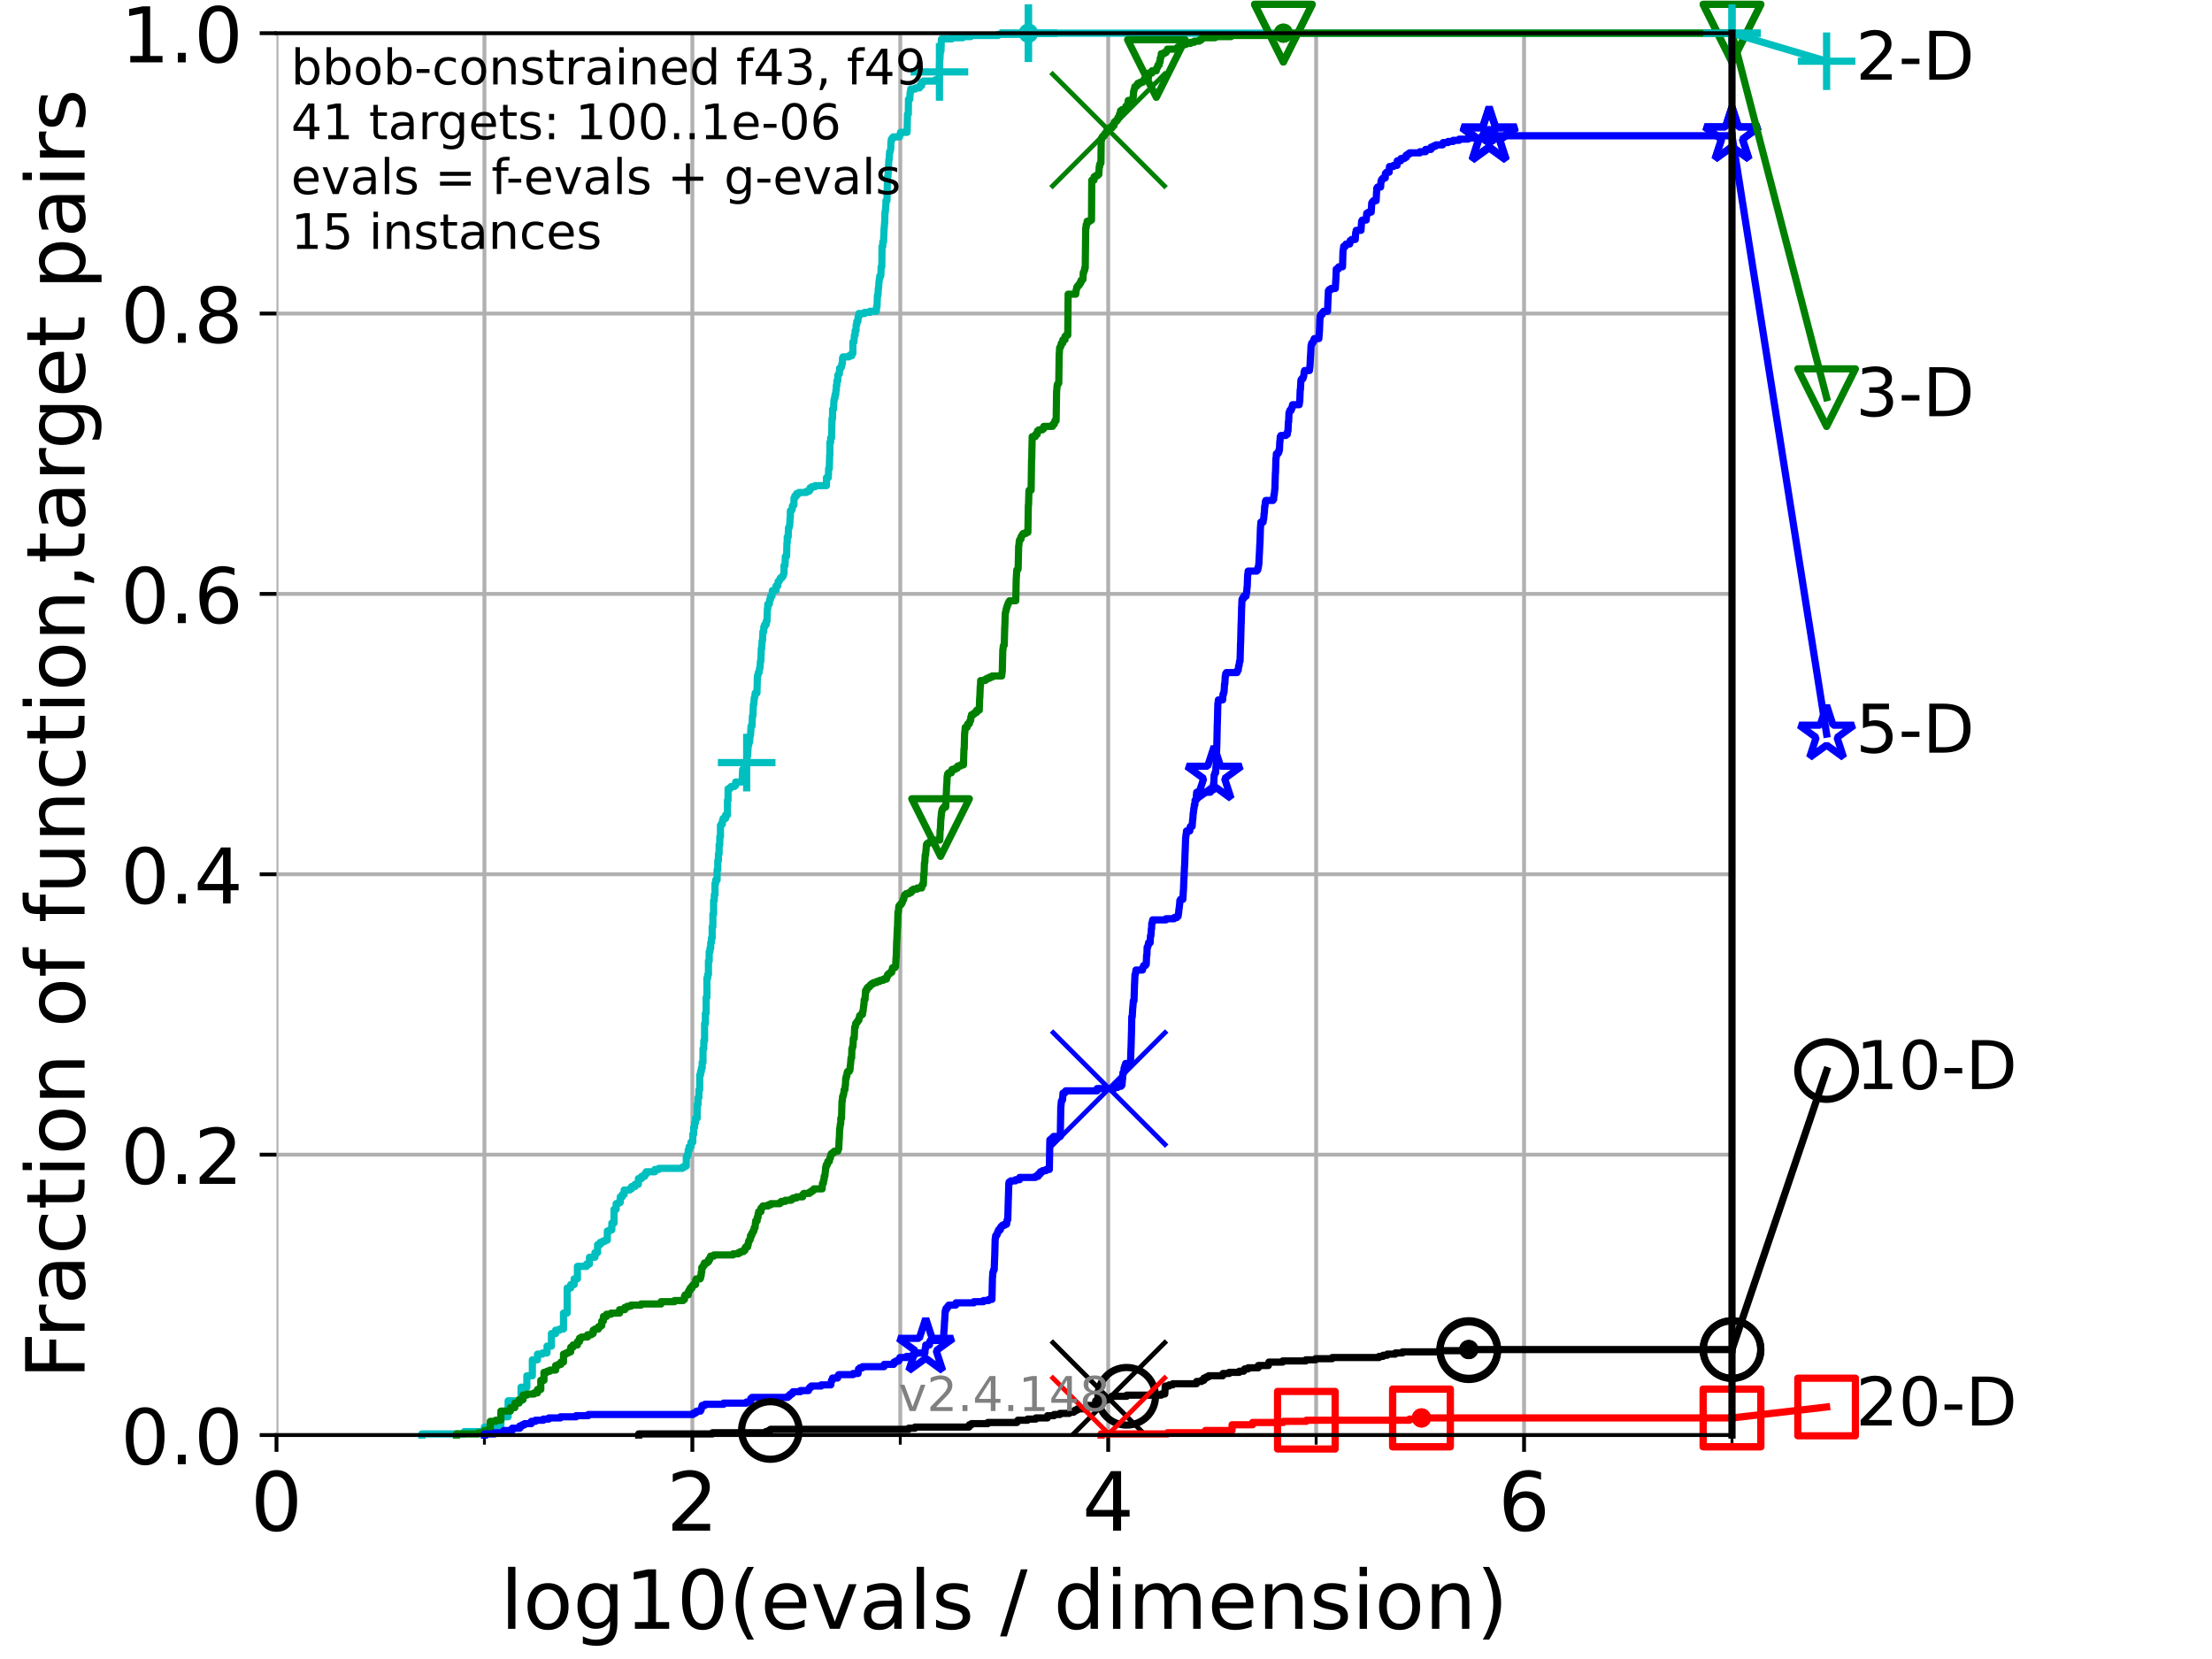 <?xml version="1.0" encoding="utf-8" standalone="no"?>
<!DOCTYPE svg PUBLIC "-//W3C//DTD SVG 1.1//EN"
  "http://www.w3.org/Graphics/SVG/1.1/DTD/svg11.dtd">
<!-- Created with matplotlib (https://matplotlib.org/) -->
<svg height="345.6pt" version="1.1" viewBox="0 0 460.8 345.6" width="460.8pt" xmlns="http://www.w3.org/2000/svg" xmlns:xlink="http://www.w3.org/1999/xlink">
 <defs>
  <style type="text/css">*{stroke-linecap:butt;stroke-linejoin:round;}</style>
 </defs>
 <g id="figure_1">
  <g id="patch_1">
   <path d="M 0 345.6 
L 460.8 345.6 
L 460.8 0 
L 0 0 
z
" style="fill:#ffffff;"/>
  </g>
  <g id="axes_1">
   <g id="patch_2">
    <path d="M 57.6 298.944 
L 360.806 298.944 
L 360.806 6.912 
L 57.6 6.912 
z
" style="fill:#ffffff;"/>
   </g>
   <g id="matplotlib.axis_1">
    <g id="xtick_1">
     <g id="line2d_1">
      <path clip-path="url(#p2b86d4c486)" d="M 57.6 298.944 
L 57.6 6.912 
" style="fill:none;stroke:#b0b0b0;stroke-linecap:square;stroke-width:0.8;"/>
     </g>
     <g id="line2d_2">
      <defs>
       <path d="M 0 0 
L 0 3.5 
" id="m467f9d186a" style="stroke:#000000;stroke-width:0.8;"/>
      </defs>
      <g>
       <use style="stroke:#000000;stroke-width:0.8;" x="57.6" xlink:href="#m467f9d186a" y="298.944"/>
      </g>
     </g>
     <g id="text_1">
      <!-- 0 -->
      <g transform="translate(52.192 318.861)scale(0.17 -0.17)">
       <defs>
        <path d="M 31.781 66.406 
Q 24.172 66.406 20.328 58.906 
Q 16.5 51.422 16.5 36.375 
Q 16.5 21.391 20.328 13.891 
Q 24.172 6.391 31.781 6.391 
Q 39.453 6.391 43.281 13.891 
Q 47.125 21.391 47.125 36.375 
Q 47.125 51.422 43.281 58.906 
Q 39.453 66.406 31.781 66.406 
z
M 31.781 74.219 
Q 44.047 74.219 50.516 64.516 
Q 56.984 54.828 56.984 36.375 
Q 56.984 17.969 50.516 8.266 
Q 44.047 -1.422 31.781 -1.422 
Q 19.531 -1.422 13.062 8.266 
Q 6.594 17.969 6.594 36.375 
Q 6.594 54.828 13.062 64.516 
Q 19.531 74.219 31.781 74.219 
z
" id="DejaVuSans-48"/>
       </defs>
       <use xlink:href="#DejaVuSans-48"/>
      </g>
     </g>
    </g>
    <g id="xtick_2">
     <g id="line2d_3">
      <path clip-path="url(#p2b86d4c486)" d="M 144.23 298.944 
L 144.23 6.912 
" style="fill:none;stroke:#b0b0b0;stroke-linecap:square;stroke-width:0.8;"/>
     </g>
     <g id="line2d_4">
      <g>
       <use style="stroke:#000000;stroke-width:0.8;" x="144.23" xlink:href="#m467f9d186a" y="298.944"/>
      </g>
     </g>
     <g id="text_2">
      <!-- 2 -->
      <g transform="translate(138.822 318.861)scale(0.17 -0.17)">
       <defs>
        <path d="M 19.188 8.297 
L 53.609 8.297 
L 53.609 0 
L 7.328 0 
L 7.328 8.297 
Q 12.938 14.109 22.625 23.891 
Q 32.328 33.688 34.812 36.531 
Q 39.547 41.844 41.422 45.531 
Q 43.312 49.219 43.312 52.781 
Q 43.312 58.594 39.234 62.25 
Q 35.156 65.922 28.609 65.922 
Q 23.969 65.922 18.812 64.312 
Q 13.672 62.703 7.812 59.422 
L 7.812 69.391 
Q 13.766 71.781 18.938 73 
Q 24.125 74.219 28.422 74.219 
Q 39.75 74.219 46.484 68.547 
Q 53.219 62.891 53.219 53.422 
Q 53.219 48.922 51.531 44.891 
Q 49.859 40.875 45.406 35.406 
Q 44.188 33.984 37.641 27.219 
Q 31.109 20.453 19.188 8.297 
z
" id="DejaVuSans-50"/>
       </defs>
       <use xlink:href="#DejaVuSans-50"/>
      </g>
     </g>
    </g>
    <g id="xtick_3">
     <g id="line2d_5">
      <path clip-path="url(#p2b86d4c486)" d="M 230.861 298.944 
L 230.861 6.912 
" style="fill:none;stroke:#b0b0b0;stroke-linecap:square;stroke-width:0.8;"/>
     </g>
     <g id="line2d_6">
      <g>
       <use style="stroke:#000000;stroke-width:0.8;" x="230.861" xlink:href="#m467f9d186a" y="298.944"/>
      </g>
     </g>
     <g id="text_3">
      <!-- 4 -->
      <g transform="translate(225.453 318.861)scale(0.17 -0.17)">
       <defs>
        <path d="M 37.797 64.312 
L 12.891 25.391 
L 37.797 25.391 
z
M 35.203 72.906 
L 47.609 72.906 
L 47.609 25.391 
L 58.016 25.391 
L 58.016 17.188 
L 47.609 17.188 
L 47.609 0 
L 37.797 0 
L 37.797 17.188 
L 4.891 17.188 
L 4.891 26.703 
z
" id="DejaVuSans-52"/>
       </defs>
       <use xlink:href="#DejaVuSans-52"/>
      </g>
     </g>
    </g>
    <g id="xtick_4">
     <g id="line2d_7">
      <path clip-path="url(#p2b86d4c486)" d="M 317.491 298.944 
L 317.491 6.912 
" style="fill:none;stroke:#b0b0b0;stroke-linecap:square;stroke-width:0.8;"/>
     </g>
     <g id="line2d_8">
      <g>
       <use style="stroke:#000000;stroke-width:0.8;" x="317.491" xlink:href="#m467f9d186a" y="298.944"/>
      </g>
     </g>
     <g id="text_4">
      <!-- 6 -->
      <g transform="translate(312.083 318.861)scale(0.17 -0.17)">
       <defs>
        <path d="M 33.016 40.375 
Q 26.375 40.375 22.484 35.828 
Q 18.609 31.297 18.609 23.391 
Q 18.609 15.531 22.484 10.953 
Q 26.375 6.391 33.016 6.391 
Q 39.656 6.391 43.531 10.953 
Q 47.406 15.531 47.406 23.391 
Q 47.406 31.297 43.531 35.828 
Q 39.656 40.375 33.016 40.375 
z
M 52.594 71.297 
L 52.594 62.312 
Q 48.875 64.062 45.094 64.984 
Q 41.312 65.922 37.594 65.922 
Q 27.828 65.922 22.672 59.328 
Q 17.531 52.734 16.797 39.406 
Q 19.672 43.656 24.016 45.922 
Q 28.375 48.188 33.594 48.188 
Q 44.578 48.188 50.953 41.516 
Q 57.328 34.859 57.328 23.391 
Q 57.328 12.156 50.688 5.359 
Q 44.047 -1.422 33.016 -1.422 
Q 20.359 -1.422 13.672 8.266 
Q 6.984 17.969 6.984 36.375 
Q 6.984 53.656 15.188 63.938 
Q 23.391 74.219 37.203 74.219 
Q 40.922 74.219 44.703 73.484 
Q 48.484 72.75 52.594 71.297 
z
" id="DejaVuSans-54"/>
       </defs>
       <use xlink:href="#DejaVuSans-54"/>
      </g>
     </g>
    </g>
    <g id="xtick_5">
     <g id="line2d_9">
      <path clip-path="url(#p2b86d4c486)" d="M 100.915 298.944 
L 100.915 6.912 
" style="fill:none;stroke:#b0b0b0;stroke-linecap:square;stroke-width:0.8;"/>
     </g>
     <g id="line2d_10">
      <defs>
       <path d="M 0 0 
L 0 2 
" id="m884b0aab64" style="stroke:#000000;stroke-width:0.6;"/>
      </defs>
      <g>
       <use style="stroke:#000000;stroke-width:0.6;" x="100.915" xlink:href="#m884b0aab64" y="298.944"/>
      </g>
     </g>
    </g>
    <g id="xtick_6">
     <g id="line2d_11">
      <path clip-path="url(#p2b86d4c486)" d="M 187.546 298.944 
L 187.546 6.912 
" style="fill:none;stroke:#b0b0b0;stroke-linecap:square;stroke-width:0.8;"/>
     </g>
     <g id="line2d_12">
      <g>
       <use style="stroke:#000000;stroke-width:0.6;" x="187.546" xlink:href="#m884b0aab64" y="298.944"/>
      </g>
     </g>
    </g>
    <g id="xtick_7">
     <g id="line2d_13">
      <path clip-path="url(#p2b86d4c486)" d="M 274.176 298.944 
L 274.176 6.912 
" style="fill:none;stroke:#b0b0b0;stroke-linecap:square;stroke-width:0.8;"/>
     </g>
     <g id="line2d_14">
      <g>
       <use style="stroke:#000000;stroke-width:0.6;" x="274.176" xlink:href="#m884b0aab64" y="298.944"/>
      </g>
     </g>
    </g>
    <g id="xtick_8">
     <g id="line2d_15">
      <path clip-path="url(#p2b86d4c486)" d="M 360.806 298.944 
L 360.806 6.912 
" style="fill:none;stroke:#b0b0b0;stroke-linecap:square;stroke-width:0.8;"/>
     </g>
     <g id="line2d_16">
      <g>
       <use style="stroke:#000000;stroke-width:0.6;" x="360.806" xlink:href="#m884b0aab64" y="298.944"/>
      </g>
     </g>
    </g>
    <g id="text_5">
     <!-- log10(evals / dimension) -->
     <g transform="translate(104.239 339.314)scale(0.17 -0.17)">
      <defs>
       <path d="M 9.422 75.984 
L 18.406 75.984 
L 18.406 0 
L 9.422 0 
z
" id="DejaVuSans-108"/>
       <path d="M 30.609 48.391 
Q 23.391 48.391 19.188 42.75 
Q 14.984 37.109 14.984 27.297 
Q 14.984 17.484 19.156 11.844 
Q 23.344 6.203 30.609 6.203 
Q 37.797 6.203 41.984 11.859 
Q 46.188 17.531 46.188 27.297 
Q 46.188 37.016 41.984 42.703 
Q 37.797 48.391 30.609 48.391 
z
M 30.609 56 
Q 42.328 56 49.016 48.375 
Q 55.719 40.766 55.719 27.297 
Q 55.719 13.875 49.016 6.219 
Q 42.328 -1.422 30.609 -1.422 
Q 18.844 -1.422 12.172 6.219 
Q 5.516 13.875 5.516 27.297 
Q 5.516 40.766 12.172 48.375 
Q 18.844 56 30.609 56 
z
" id="DejaVuSans-111"/>
       <path d="M 45.406 27.984 
Q 45.406 37.75 41.375 43.109 
Q 37.359 48.484 30.078 48.484 
Q 22.859 48.484 18.828 43.109 
Q 14.797 37.75 14.797 27.984 
Q 14.797 18.266 18.828 12.891 
Q 22.859 7.516 30.078 7.516 
Q 37.359 7.516 41.375 12.891 
Q 45.406 18.266 45.406 27.984 
z
M 54.391 6.781 
Q 54.391 -7.172 48.188 -13.984 
Q 42 -20.797 29.203 -20.797 
Q 24.469 -20.797 20.266 -20.094 
Q 16.062 -19.391 12.109 -17.922 
L 12.109 -9.188 
Q 16.062 -11.328 19.922 -12.344 
Q 23.781 -13.375 27.781 -13.375 
Q 36.625 -13.375 41.016 -8.766 
Q 45.406 -4.156 45.406 5.172 
L 45.406 9.625 
Q 42.625 4.781 38.281 2.391 
Q 33.938 0 27.875 0 
Q 17.828 0 11.672 7.656 
Q 5.516 15.328 5.516 27.984 
Q 5.516 40.672 11.672 48.328 
Q 17.828 56 27.875 56 
Q 33.938 56 38.281 53.609 
Q 42.625 51.219 45.406 46.391 
L 45.406 54.688 
L 54.391 54.688 
z
" id="DejaVuSans-103"/>
       <path d="M 12.406 8.297 
L 28.516 8.297 
L 28.516 63.922 
L 10.984 60.406 
L 10.984 69.391 
L 28.422 72.906 
L 38.281 72.906 
L 38.281 8.297 
L 54.391 8.297 
L 54.391 0 
L 12.406 0 
z
" id="DejaVuSans-49"/>
       <path d="M 31 75.875 
Q 24.469 64.656 21.281 53.656 
Q 18.109 42.672 18.109 31.391 
Q 18.109 20.125 21.312 9.062 
Q 24.516 -2 31 -13.188 
L 23.188 -13.188 
Q 15.875 -1.703 12.234 9.375 
Q 8.594 20.453 8.594 31.391 
Q 8.594 42.281 12.203 53.312 
Q 15.828 64.359 23.188 75.875 
z
" id="DejaVuSans-40"/>
       <path d="M 56.203 29.594 
L 56.203 25.203 
L 14.891 25.203 
Q 15.484 15.922 20.484 11.062 
Q 25.484 6.203 34.422 6.203 
Q 39.594 6.203 44.453 7.469 
Q 49.312 8.734 54.109 11.281 
L 54.109 2.781 
Q 49.266 0.734 44.188 -0.344 
Q 39.109 -1.422 33.891 -1.422 
Q 20.797 -1.422 13.156 6.188 
Q 5.516 13.812 5.516 26.812 
Q 5.516 40.234 12.766 48.109 
Q 20.016 56 32.328 56 
Q 43.359 56 49.781 48.891 
Q 56.203 41.797 56.203 29.594 
z
M 47.219 32.234 
Q 47.125 39.594 43.094 43.984 
Q 39.062 48.391 32.422 48.391 
Q 24.906 48.391 20.391 44.141 
Q 15.875 39.891 15.188 32.172 
z
" id="DejaVuSans-101"/>
       <path d="M 2.984 54.688 
L 12.5 54.688 
L 29.594 8.797 
L 46.688 54.688 
L 56.203 54.688 
L 35.688 0 
L 23.484 0 
z
" id="DejaVuSans-118"/>
       <path d="M 34.281 27.484 
Q 23.391 27.484 19.188 25 
Q 14.984 22.516 14.984 16.5 
Q 14.984 11.719 18.141 8.906 
Q 21.297 6.109 26.703 6.109 
Q 34.188 6.109 38.703 11.406 
Q 43.219 16.703 43.219 25.484 
L 43.219 27.484 
z
M 52.203 31.203 
L 52.203 0 
L 43.219 0 
L 43.219 8.297 
Q 40.141 3.328 35.547 0.953 
Q 30.953 -1.422 24.312 -1.422 
Q 15.922 -1.422 10.953 3.297 
Q 6 8.016 6 15.922 
Q 6 25.141 12.172 29.828 
Q 18.359 34.516 30.609 34.516 
L 43.219 34.516 
L 43.219 35.406 
Q 43.219 41.609 39.141 45 
Q 35.062 48.391 27.688 48.391 
Q 23 48.391 18.547 47.266 
Q 14.109 46.141 10.016 43.891 
L 10.016 52.203 
Q 14.938 54.109 19.578 55.047 
Q 24.219 56 28.609 56 
Q 40.484 56 46.344 49.844 
Q 52.203 43.703 52.203 31.203 
z
" id="DejaVuSans-97"/>
       <path d="M 44.281 53.078 
L 44.281 44.578 
Q 40.484 46.531 36.375 47.5 
Q 32.281 48.484 27.875 48.484 
Q 21.188 48.484 17.844 46.438 
Q 14.5 44.391 14.5 40.281 
Q 14.5 37.156 16.891 35.375 
Q 19.281 33.594 26.516 31.984 
L 29.594 31.297 
Q 39.156 29.25 43.188 25.516 
Q 47.219 21.781 47.219 15.094 
Q 47.219 7.469 41.188 3.016 
Q 35.156 -1.422 24.609 -1.422 
Q 20.219 -1.422 15.453 -0.562 
Q 10.688 0.297 5.422 2 
L 5.422 11.281 
Q 10.406 8.688 15.234 7.391 
Q 20.062 6.109 24.812 6.109 
Q 31.156 6.109 34.562 8.281 
Q 37.984 10.453 37.984 14.406 
Q 37.984 18.062 35.516 20.016 
Q 33.062 21.969 24.703 23.781 
L 21.578 24.516 
Q 13.234 26.266 9.516 29.906 
Q 5.812 33.547 5.812 39.891 
Q 5.812 47.609 11.281 51.797 
Q 16.75 56 26.812 56 
Q 31.781 56 36.172 55.266 
Q 40.578 54.547 44.281 53.078 
z
" id="DejaVuSans-115"/>
       <path id="DejaVuSans-32"/>
       <path d="M 25.391 72.906 
L 33.688 72.906 
L 8.297 -9.281 
L 0 -9.281 
z
" id="DejaVuSans-47"/>
       <path d="M 45.406 46.391 
L 45.406 75.984 
L 54.391 75.984 
L 54.391 0 
L 45.406 0 
L 45.406 8.203 
Q 42.578 3.328 38.25 0.953 
Q 33.938 -1.422 27.875 -1.422 
Q 17.969 -1.422 11.734 6.484 
Q 5.516 14.406 5.516 27.297 
Q 5.516 40.188 11.734 48.094 
Q 17.969 56 27.875 56 
Q 33.938 56 38.25 53.625 
Q 42.578 51.266 45.406 46.391 
z
M 14.797 27.297 
Q 14.797 17.391 18.875 11.75 
Q 22.953 6.109 30.078 6.109 
Q 37.203 6.109 41.297 11.75 
Q 45.406 17.391 45.406 27.297 
Q 45.406 37.203 41.297 42.844 
Q 37.203 48.484 30.078 48.484 
Q 22.953 48.484 18.875 42.844 
Q 14.797 37.203 14.797 27.297 
z
" id="DejaVuSans-100"/>
       <path d="M 9.422 54.688 
L 18.406 54.688 
L 18.406 0 
L 9.422 0 
z
M 9.422 75.984 
L 18.406 75.984 
L 18.406 64.594 
L 9.422 64.594 
z
" id="DejaVuSans-105"/>
       <path d="M 52 44.188 
Q 55.375 50.25 60.062 53.125 
Q 64.75 56 71.094 56 
Q 79.641 56 84.281 50.016 
Q 88.922 44.047 88.922 33.016 
L 88.922 0 
L 79.891 0 
L 79.891 32.719 
Q 79.891 40.578 77.094 44.375 
Q 74.312 48.188 68.609 48.188 
Q 61.625 48.188 57.562 43.547 
Q 53.516 38.922 53.516 30.906 
L 53.516 0 
L 44.484 0 
L 44.484 32.719 
Q 44.484 40.625 41.703 44.406 
Q 38.922 48.188 33.109 48.188 
Q 26.219 48.188 22.156 43.531 
Q 18.109 38.875 18.109 30.906 
L 18.109 0 
L 9.078 0 
L 9.078 54.688 
L 18.109 54.688 
L 18.109 46.188 
Q 21.188 51.219 25.484 53.609 
Q 29.781 56 35.688 56 
Q 41.656 56 45.828 52.969 
Q 50 49.953 52 44.188 
z
" id="DejaVuSans-109"/>
       <path d="M 54.891 33.016 
L 54.891 0 
L 45.906 0 
L 45.906 32.719 
Q 45.906 40.484 42.875 44.328 
Q 39.844 48.188 33.797 48.188 
Q 26.516 48.188 22.312 43.547 
Q 18.109 38.922 18.109 30.906 
L 18.109 0 
L 9.078 0 
L 9.078 54.688 
L 18.109 54.688 
L 18.109 46.188 
Q 21.344 51.125 25.703 53.562 
Q 30.078 56 35.797 56 
Q 45.219 56 50.047 50.172 
Q 54.891 44.344 54.891 33.016 
z
" id="DejaVuSans-110"/>
       <path d="M 8.016 75.875 
L 15.828 75.875 
Q 23.141 64.359 26.781 53.312 
Q 30.422 42.281 30.422 31.391 
Q 30.422 20.453 26.781 9.375 
Q 23.141 -1.703 15.828 -13.188 
L 8.016 -13.188 
Q 14.5 -2 17.703 9.062 
Q 20.906 20.125 20.906 31.391 
Q 20.906 42.672 17.703 53.656 
Q 14.5 64.656 8.016 75.875 
z
" id="DejaVuSans-41"/>
      </defs>
      <use xlink:href="#DejaVuSans-108"/>
      <use x="27.783" xlink:href="#DejaVuSans-111"/>
      <use x="88.965" xlink:href="#DejaVuSans-103"/>
      <use x="152.441" xlink:href="#DejaVuSans-49"/>
      <use x="216.064" xlink:href="#DejaVuSans-48"/>
      <use x="279.688" xlink:href="#DejaVuSans-40"/>
      <use x="318.701" xlink:href="#DejaVuSans-101"/>
      <use x="380.225" xlink:href="#DejaVuSans-118"/>
      <use x="439.404" xlink:href="#DejaVuSans-97"/>
      <use x="500.684" xlink:href="#DejaVuSans-108"/>
      <use x="528.467" xlink:href="#DejaVuSans-115"/>
      <use x="580.566" xlink:href="#DejaVuSans-32"/>
      <use x="612.354" xlink:href="#DejaVuSans-47"/>
      <use x="646.045" xlink:href="#DejaVuSans-32"/>
      <use x="677.832" xlink:href="#DejaVuSans-100"/>
      <use x="741.309" xlink:href="#DejaVuSans-105"/>
      <use x="769.092" xlink:href="#DejaVuSans-109"/>
      <use x="866.504" xlink:href="#DejaVuSans-101"/>
      <use x="928.027" xlink:href="#DejaVuSans-110"/>
      <use x="991.406" xlink:href="#DejaVuSans-115"/>
      <use x="1043.506" xlink:href="#DejaVuSans-105"/>
      <use x="1071.289" xlink:href="#DejaVuSans-111"/>
      <use x="1132.471" xlink:href="#DejaVuSans-110"/>
      <use x="1195.85" xlink:href="#DejaVuSans-41"/>
     </g>
    </g>
   </g>
   <g id="matplotlib.axis_2">
    <g id="ytick_1">
     <g id="line2d_17">
      <path clip-path="url(#p2b86d4c486)" d="M 57.6 298.944 
L 360.806 298.944 
" style="fill:none;stroke:#b0b0b0;stroke-linecap:square;stroke-width:0.8;"/>
     </g>
     <g id="line2d_18">
      <defs>
       <path d="M 0 0 
L -3.5 0 
" id="m4c142c8627" style="stroke:#000000;stroke-width:0.8;"/>
      </defs>
      <g>
       <use style="stroke:#000000;stroke-width:0.8;" x="57.6" xlink:href="#m4c142c8627" y="298.944"/>
      </g>
     </g>
     <g id="text_6">
      <!-- 0.0 -->
      <g transform="translate(25.155 305.023)scale(0.16 -0.16)">
       <defs>
        <path d="M 10.688 12.406 
L 21 12.406 
L 21 0 
L 10.688 0 
z
" id="DejaVuSans-46"/>
       </defs>
       <use xlink:href="#DejaVuSans-48"/>
       <use x="63.623" xlink:href="#DejaVuSans-46"/>
       <use x="95.41" xlink:href="#DejaVuSans-48"/>
      </g>
     </g>
    </g>
    <g id="ytick_2">
     <g id="line2d_19">
      <path clip-path="url(#p2b86d4c486)" d="M 57.6 240.538 
L 360.806 240.538 
" style="fill:none;stroke:#b0b0b0;stroke-linecap:square;stroke-width:0.8;"/>
     </g>
     <g id="line2d_20">
      <g>
       <use style="stroke:#000000;stroke-width:0.8;" x="57.6" xlink:href="#m4c142c8627" y="240.538"/>
      </g>
     </g>
     <g id="text_7">
      <!-- 0.2 -->
      <g transform="translate(25.155 246.616)scale(0.16 -0.16)">
       <use xlink:href="#DejaVuSans-48"/>
       <use x="63.623" xlink:href="#DejaVuSans-46"/>
       <use x="95.41" xlink:href="#DejaVuSans-50"/>
      </g>
     </g>
    </g>
    <g id="ytick_3">
     <g id="line2d_21">
      <path clip-path="url(#p2b86d4c486)" d="M 57.6 182.131 
L 360.806 182.131 
" style="fill:none;stroke:#b0b0b0;stroke-linecap:square;stroke-width:0.8;"/>
     </g>
     <g id="line2d_22">
      <g>
       <use style="stroke:#000000;stroke-width:0.8;" x="57.6" xlink:href="#m4c142c8627" y="182.131"/>
      </g>
     </g>
     <g id="text_8">
      <!-- 0.4 -->
      <g transform="translate(25.155 188.21)scale(0.16 -0.16)">
       <use xlink:href="#DejaVuSans-48"/>
       <use x="63.623" xlink:href="#DejaVuSans-46"/>
       <use x="95.41" xlink:href="#DejaVuSans-52"/>
      </g>
     </g>
    </g>
    <g id="ytick_4">
     <g id="line2d_23">
      <path clip-path="url(#p2b86d4c486)" d="M 57.6 123.725 
L 360.806 123.725 
" style="fill:none;stroke:#b0b0b0;stroke-linecap:square;stroke-width:0.8;"/>
     </g>
     <g id="line2d_24">
      <g>
       <use style="stroke:#000000;stroke-width:0.8;" x="57.6" xlink:href="#m4c142c8627" y="123.725"/>
      </g>
     </g>
     <g id="text_9">
      <!-- 0.6 -->
      <g transform="translate(25.155 129.804)scale(0.16 -0.16)">
       <use xlink:href="#DejaVuSans-48"/>
       <use x="63.623" xlink:href="#DejaVuSans-46"/>
       <use x="95.41" xlink:href="#DejaVuSans-54"/>
      </g>
     </g>
    </g>
    <g id="ytick_5">
     <g id="line2d_25">
      <path clip-path="url(#p2b86d4c486)" d="M 57.6 65.318 
L 360.806 65.318 
" style="fill:none;stroke:#b0b0b0;stroke-linecap:square;stroke-width:0.8;"/>
     </g>
     <g id="line2d_26">
      <g>
       <use style="stroke:#000000;stroke-width:0.8;" x="57.6" xlink:href="#m4c142c8627" y="65.318"/>
      </g>
     </g>
     <g id="text_10">
      <!-- 0.8 -->
      <g transform="translate(25.155 71.397)scale(0.16 -0.16)">
       <defs>
        <path d="M 31.781 34.625 
Q 24.75 34.625 20.719 30.859 
Q 16.703 27.094 16.703 20.516 
Q 16.703 13.922 20.719 10.156 
Q 24.75 6.391 31.781 6.391 
Q 38.812 6.391 42.859 10.172 
Q 46.922 13.969 46.922 20.516 
Q 46.922 27.094 42.891 30.859 
Q 38.875 34.625 31.781 34.625 
z
M 21.922 38.812 
Q 15.578 40.375 12.031 44.719 
Q 8.5 49.078 8.5 55.328 
Q 8.5 64.062 14.719 69.141 
Q 20.953 74.219 31.781 74.219 
Q 42.672 74.219 48.875 69.141 
Q 55.078 64.062 55.078 55.328 
Q 55.078 49.078 51.531 44.719 
Q 48 40.375 41.703 38.812 
Q 48.828 37.156 52.797 32.312 
Q 56.781 27.484 56.781 20.516 
Q 56.781 9.906 50.312 4.234 
Q 43.844 -1.422 31.781 -1.422 
Q 19.734 -1.422 13.25 4.234 
Q 6.781 9.906 6.781 20.516 
Q 6.781 27.484 10.781 32.312 
Q 14.797 37.156 21.922 38.812 
z
M 18.312 54.391 
Q 18.312 48.734 21.844 45.562 
Q 25.391 42.391 31.781 42.391 
Q 38.141 42.391 41.719 45.562 
Q 45.312 48.734 45.312 54.391 
Q 45.312 60.062 41.719 63.234 
Q 38.141 66.406 31.781 66.406 
Q 25.391 66.406 21.844 63.234 
Q 18.312 60.062 18.312 54.391 
z
" id="DejaVuSans-56"/>
       </defs>
       <use xlink:href="#DejaVuSans-48"/>
       <use x="63.623" xlink:href="#DejaVuSans-46"/>
       <use x="95.41" xlink:href="#DejaVuSans-56"/>
      </g>
     </g>
    </g>
    <g id="ytick_6">
     <g id="line2d_27">
      <path clip-path="url(#p2b86d4c486)" d="M 57.6 6.912 
L 360.806 6.912 
" style="fill:none;stroke:#b0b0b0;stroke-linecap:square;stroke-width:0.8;"/>
     </g>
     <g id="line2d_28">
      <g>
       <use style="stroke:#000000;stroke-width:0.8;" x="57.6" xlink:href="#m4c142c8627" y="6.912"/>
      </g>
     </g>
     <g id="text_11">
      <!-- 1.0 -->
      <g transform="translate(25.155 12.991)scale(0.16 -0.16)">
       <use xlink:href="#DejaVuSans-49"/>
       <use x="63.623" xlink:href="#DejaVuSans-46"/>
       <use x="95.41" xlink:href="#DejaVuSans-48"/>
      </g>
     </g>
    </g>
    <g id="text_12">
     <!-- Fraction of function,target pairs -->
     <g transform="translate(17.62 287.313)rotate(-90)scale(0.17 -0.17)">
      <defs>
       <path d="M 9.812 72.906 
L 51.703 72.906 
L 51.703 64.594 
L 19.672 64.594 
L 19.672 43.109 
L 48.578 43.109 
L 48.578 34.812 
L 19.672 34.812 
L 19.672 0 
L 9.812 0 
z
" id="DejaVuSans-70"/>
       <path d="M 41.109 46.297 
Q 39.594 47.172 37.812 47.578 
Q 36.031 48 33.891 48 
Q 26.266 48 22.188 43.047 
Q 18.109 38.094 18.109 28.812 
L 18.109 0 
L 9.078 0 
L 9.078 54.688 
L 18.109 54.688 
L 18.109 46.188 
Q 20.953 51.172 25.484 53.578 
Q 30.031 56 36.531 56 
Q 37.453 56 38.578 55.875 
Q 39.703 55.766 41.062 55.516 
z
" id="DejaVuSans-114"/>
       <path d="M 48.781 52.594 
L 48.781 44.188 
Q 44.969 46.297 41.141 47.344 
Q 37.312 48.391 33.406 48.391 
Q 24.656 48.391 19.812 42.844 
Q 14.984 37.312 14.984 27.297 
Q 14.984 17.281 19.812 11.734 
Q 24.656 6.203 33.406 6.203 
Q 37.312 6.203 41.141 7.25 
Q 44.969 8.297 48.781 10.406 
L 48.781 2.094 
Q 45.016 0.344 40.984 -0.531 
Q 36.969 -1.422 32.422 -1.422 
Q 20.062 -1.422 12.781 6.344 
Q 5.516 14.109 5.516 27.297 
Q 5.516 40.672 12.859 48.328 
Q 20.219 56 33.016 56 
Q 37.156 56 41.109 55.141 
Q 45.062 54.297 48.781 52.594 
z
" id="DejaVuSans-99"/>
       <path d="M 18.312 70.219 
L 18.312 54.688 
L 36.812 54.688 
L 36.812 47.703 
L 18.312 47.703 
L 18.312 18.016 
Q 18.312 11.328 20.141 9.422 
Q 21.969 7.516 27.594 7.516 
L 36.812 7.516 
L 36.812 0 
L 27.594 0 
Q 17.188 0 13.234 3.875 
Q 9.281 7.766 9.281 18.016 
L 9.281 47.703 
L 2.688 47.703 
L 2.688 54.688 
L 9.281 54.688 
L 9.281 70.219 
z
" id="DejaVuSans-116"/>
       <path d="M 37.109 75.984 
L 37.109 68.5 
L 28.516 68.5 
Q 23.688 68.5 21.797 66.547 
Q 19.922 64.594 19.922 59.516 
L 19.922 54.688 
L 34.719 54.688 
L 34.719 47.703 
L 19.922 47.703 
L 19.922 0 
L 10.891 0 
L 10.891 47.703 
L 2.297 47.703 
L 2.297 54.688 
L 10.891 54.688 
L 10.891 58.5 
Q 10.891 67.625 15.141 71.797 
Q 19.391 75.984 28.609 75.984 
z
" id="DejaVuSans-102"/>
       <path d="M 8.5 21.578 
L 8.5 54.688 
L 17.484 54.688 
L 17.484 21.922 
Q 17.484 14.156 20.5 10.266 
Q 23.531 6.391 29.594 6.391 
Q 36.859 6.391 41.078 11.031 
Q 45.312 15.672 45.312 23.688 
L 45.312 54.688 
L 54.297 54.688 
L 54.297 0 
L 45.312 0 
L 45.312 8.406 
Q 42.047 3.422 37.719 1 
Q 33.406 -1.422 27.688 -1.422 
Q 18.266 -1.422 13.375 4.438 
Q 8.5 10.297 8.5 21.578 
z
M 31.109 56 
z
" id="DejaVuSans-117"/>
       <path d="M 11.719 12.406 
L 22.016 12.406 
L 22.016 4 
L 14.016 -11.625 
L 7.719 -11.625 
L 11.719 4 
z
" id="DejaVuSans-44"/>
       <path d="M 18.109 8.203 
L 18.109 -20.797 
L 9.078 -20.797 
L 9.078 54.688 
L 18.109 54.688 
L 18.109 46.391 
Q 20.953 51.266 25.266 53.625 
Q 29.594 56 35.594 56 
Q 45.562 56 51.781 48.094 
Q 58.016 40.188 58.016 27.297 
Q 58.016 14.406 51.781 6.484 
Q 45.562 -1.422 35.594 -1.422 
Q 29.594 -1.422 25.266 0.953 
Q 20.953 3.328 18.109 8.203 
z
M 48.688 27.297 
Q 48.688 37.203 44.609 42.844 
Q 40.531 48.484 33.406 48.484 
Q 26.266 48.484 22.188 42.844 
Q 18.109 37.203 18.109 27.297 
Q 18.109 17.391 22.188 11.75 
Q 26.266 6.109 33.406 6.109 
Q 40.531 6.109 44.609 11.75 
Q 48.688 17.391 48.688 27.297 
z
" id="DejaVuSans-112"/>
      </defs>
      <use xlink:href="#DejaVuSans-70"/>
      <use x="50.27" xlink:href="#DejaVuSans-114"/>
      <use x="91.383" xlink:href="#DejaVuSans-97"/>
      <use x="152.662" xlink:href="#DejaVuSans-99"/>
      <use x="207.643" xlink:href="#DejaVuSans-116"/>
      <use x="246.852" xlink:href="#DejaVuSans-105"/>
      <use x="274.635" xlink:href="#DejaVuSans-111"/>
      <use x="335.816" xlink:href="#DejaVuSans-110"/>
      <use x="399.195" xlink:href="#DejaVuSans-32"/>
      <use x="430.982" xlink:href="#DejaVuSans-111"/>
      <use x="492.164" xlink:href="#DejaVuSans-102"/>
      <use x="527.369" xlink:href="#DejaVuSans-32"/>
      <use x="559.156" xlink:href="#DejaVuSans-102"/>
      <use x="594.361" xlink:href="#DejaVuSans-117"/>
      <use x="657.74" xlink:href="#DejaVuSans-110"/>
      <use x="721.119" xlink:href="#DejaVuSans-99"/>
      <use x="776.1" xlink:href="#DejaVuSans-116"/>
      <use x="815.309" xlink:href="#DejaVuSans-105"/>
      <use x="843.092" xlink:href="#DejaVuSans-111"/>
      <use x="904.273" xlink:href="#DejaVuSans-110"/>
      <use x="967.652" xlink:href="#DejaVuSans-44"/>
      <use x="999.439" xlink:href="#DejaVuSans-116"/>
      <use x="1038.648" xlink:href="#DejaVuSans-97"/>
      <use x="1099.928" xlink:href="#DejaVuSans-114"/>
      <use x="1139.291" xlink:href="#DejaVuSans-103"/>
      <use x="1202.768" xlink:href="#DejaVuSans-101"/>
      <use x="1264.291" xlink:href="#DejaVuSans-116"/>
      <use x="1303.5" xlink:href="#DejaVuSans-32"/>
      <use x="1335.287" xlink:href="#DejaVuSans-112"/>
      <use x="1398.764" xlink:href="#DejaVuSans-97"/>
      <use x="1460.043" xlink:href="#DejaVuSans-105"/>
      <use x="1487.826" xlink:href="#DejaVuSans-114"/>
      <use x="1528.939" xlink:href="#DejaVuSans-115"/>
     </g>
    </g>
   </g>
   <g id="line2d_29">
    <defs>
     <path d="M 0 1.5 
C 0.398 1.5 0.779 1.342 1.061 1.061 
C 1.342 0.779 1.5 0.398 1.5 0 
C 1.5 -0.398 1.342 -0.779 1.061 -1.061 
C 0.779 -1.342 0.398 -1.5 0 -1.5 
C -0.398 -1.5 -0.779 -1.342 -1.061 -1.061 
C -1.342 -0.779 -1.5 -0.398 -1.5 0 
C -1.5 0.398 -1.342 0.779 -1.061 1.061 
C -0.779 1.342 -0.398 1.5 0 1.5 
z
" id="m2646846ab0" style="stroke:#00bfbf;"/>
    </defs>
    <g>
     <use style="fill:#00bfbf;stroke:#00bfbf;" x="214.228" xlink:href="#m2646846ab0" y="6.912"/>
     <use style="fill:#00bfbf;stroke:#00bfbf;" x="214.228" xlink:href="#m2646846ab0" y="6.912"/>
    </g>
   </g>
   <g id="line2d_30">
    <path d="M 87.876 298.944 
L 87.876 298.707 
L 96.718 298.707 
L 96.718 298.232 
L 100.915 298.232 
L 100.915 297.282 
L 102.708 297.282 
L 102.708 297.045 
L 104.345 297.045 
L 104.345 295.145 
L 105.851 295.145 
L 105.851 291.821 
L 108.543 291.821 
L 108.543 288.972 
L 109.757 288.972 
L 109.757 286.598 
L 110.897 286.598 
L 110.897 283.274 
L 111.972 283.274 
L 111.972 282.087 
L 112.989 282.087 
L 112.989 281.849 
L 113.954 281.849 
L 113.954 280.425 
L 114.872 280.425 
L 114.872 277.813 
L 115.747 277.813 
L 115.747 277.101 
L 116.584 277.101 
L 116.584 276.864 
L 117.384 276.864 
L 117.384 273.54 
L 118.152 273.54 
L 118.152 268.316 
L 118.89 268.316 
L 118.89 267.604 
L 119.6 267.604 
L 119.6 266.417 
L 120.284 266.417 
L 120.284 263.805 
L 122.199 263.805 
L 122.199 263.33 
L 122.796 263.33 
L 122.796 261.906 
L 123.936 261.906 
L 123.936 260.956 
L 124.482 260.956 
L 124.482 259.294 
L 125.012 259.294 
L 125.012 258.819 
L 125.527 258.819 
L 125.527 258.582 
L 126.029 258.582 
L 126.029 258.344 
L 126.517 258.344 
L 126.517 256.445 
L 126.994 256.445 
L 126.994 256.208 
L 127.458 256.208 
L 127.458 254.783 
L 127.911 254.783 
L 127.911 251.934 
L 128.354 251.934 
L 128.354 250.747 
L 128.786 250.747 
L 128.786 250.509 
L 129.209 250.509 
L 129.209 249.322 
L 129.623 249.322 
L 129.623 248.847 
L 130.027 248.847 
L 130.027 247.898 
L 131.191 247.898 
L 131.191 247.66 
L 131.564 247.66 
L 131.564 247.185 
L 132.287 247.185 
L 132.287 246.711 
L 132.984 246.711 
L 132.984 245.524 
L 133.656 245.524 
L 133.656 245.049 
L 134.305 245.049 
L 134.305 244.574 
L 134.621 244.574 
L 134.621 244.099 
L 136.414 244.099 
L 136.414 243.624 
L 137.25 243.624 
L 137.25 243.387 
L 142.144 243.387 
L 142.144 243.149 
L 142.559 243.149 
L 142.559 242.912 
L 142.966 242.912 
L 142.966 241.012 
L 143.166 241.012 
L 143.166 240.538 
L 143.364 240.538 
L 143.364 239.588 
L 143.56 239.588 
L 143.56 238.876 
L 143.946 238.876 
L 143.946 237.926 
L 144.324 237.926 
L 144.324 236.264 
L 144.51 236.264 
L 144.51 234.839 
L 144.695 234.839 
L 144.695 233.89 
L 144.878 233.89 
L 144.878 232.94 
L 145.238 232.94 
L 145.238 230.091 
L 145.415 230.091 
L 145.415 228.666 
L 145.591 228.666 
L 145.591 227.004 
L 145.765 227.004 
L 145.765 223.918 
L 145.938 223.918 
L 145.938 223.206 
L 146.109 223.206 
L 146.109 222.493 
L 146.278 222.493 
L 146.278 221.306 
L 146.446 221.306 
L 146.446 218.457 
L 146.613 218.457 
L 146.613 216.795 
L 146.778 216.795 
L 146.778 213.234 
L 146.941 213.234 
L 146.941 211.097 
L 147.103 211.097 
L 147.103 207.773 
L 147.264 207.773 
L 147.264 203.737 
L 147.424 203.737 
L 147.424 203.025 
L 147.582 203.025 
L 147.582 200.175 
L 147.738 200.175 
L 147.738 198.276 
L 147.894 198.276 
L 147.894 197.564 
L 148.048 197.564 
L 148.048 196.377 
L 148.201 196.377 
L 148.201 195.427 
L 148.353 195.427 
L 148.353 193.053 
L 148.503 193.053 
L 148.503 190.441 
L 148.652 190.441 
L 148.652 187.592 
L 148.801 187.592 
L 148.801 186.405 
L 148.948 186.405 
L 148.948 184.031 
L 149.093 184.031 
L 149.093 183.318 
L 149.382 183.318 
L 149.382 181.182 
L 149.524 181.182 
L 149.524 179.282 
L 149.666 179.282 
L 149.666 177.858 
L 149.806 177.858 
L 149.806 175.958 
L 149.945 175.958 
L 149.945 174.296 
L 150.084 174.296 
L 150.084 171.922 
L 150.221 171.922 
L 150.221 171.685 
L 150.493 171.685 
L 150.493 170.972 
L 150.627 170.972 
L 150.627 170.497 
L 151.155 170.497 
L 151.155 169.785 
L 151.542 169.785 
L 151.542 166.699 
L 151.669 166.699 
L 151.669 164.324 
L 152.045 164.324 
L 152.045 164.087 
L 152.292 164.087 
L 152.292 163.85 
L 153.013 163.85 
L 153.013 163.612 
L 153.247 163.612 
L 153.247 162.9 
L 154.596 162.9 
L 154.704 160.288 
L 155.34 160.288 
L 155.444 158.864 
L 155.547 158.864 
L 155.65 157.439 
L 155.752 157.439 
L 155.854 155.302 
L 155.955 155.302 
L 156.056 154.59 
L 156.156 154.59 
L 156.255 153.165 
L 156.354 153.165 
L 156.453 151.266 
L 156.648 151.266 
L 156.745 149.129 
L 156.841 149.129 
L 156.937 146.755 
L 157.033 146.755 
L 157.128 145.33 
L 157.222 145.33 
L 157.317 144.381 
L 157.688 144.381 
L 157.78 140.819 
L 157.871 140.819 
L 157.962 140.107 
L 158.143 140.107 
L 158.232 139.157 
L 158.321 139.157 
L 158.41 137.733 
L 158.498 137.733 
L 158.586 135.121 
L 158.674 135.121 
L 158.761 133.459 
L 158.848 133.459 
L 158.934 131.56 
L 159.105 131.56 
L 159.105 130.61 
L 159.275 130.61 
L 159.275 130.135 
L 159.61 130.135 
L 159.61 129.423 
L 159.776 129.423 
L 159.858 126.811 
L 159.94 126.811 
L 159.94 125.862 
L 160.263 125.862 
L 160.343 124.912 
L 160.502 124.912 
L 160.502 124.2 
L 160.817 124.2 
L 160.894 123.013 
L 161.654 123.013 
L 161.654 122.063 
L 162.023 122.063 
L 162.096 121.113 
L 162.313 121.113 
L 162.313 120.876 
L 162.457 120.876 
L 162.563 120.401 
L 162.845 120.401 
L 162.845 120.163 
L 163.054 120.163 
L 163.054 119.926 
L 163.192 119.926 
L 163.26 119.451 
L 163.328 119.451 
L 163.328 117.789 
L 163.532 117.789 
L 163.599 115.89 
L 163.866 115.89 
L 163.932 113.041 
L 163.998 113.041 
L 163.998 111.854 
L 164.194 111.854 
L 164.259 109.954 
L 164.389 109.954 
L 164.453 109.479 
L 164.517 109.479 
L 164.581 107.817 
L 164.644 107.817 
L 164.644 106.393 
L 164.897 106.393 
L 164.897 106.155 
L 165.022 106.155 
L 165.053 105.443 
L 165.177 105.443 
L 165.177 105.206 
L 165.392 105.206 
L 165.392 103.781 
L 165.574 103.781 
L 165.574 103.306 
L 165.934 103.306 
L 165.934 102.831 
L 166.403 102.831 
L 166.403 102.594 
L 167.984 102.594 
L 167.984 102.357 
L 168.535 102.357 
L 168.535 102.119 
L 168.74 102.119 
L 168.74 101.644 
L 169.095 101.644 
L 169.095 101.407 
L 169.784 101.407 
L 169.784 101.169 
L 172.166 101.169 
L 172.166 99.508 
L 172.545 99.508 
L 172.629 97.608 
L 172.753 97.608 
L 172.835 94.759 
L 172.876 94.759 
L 172.876 92.147 
L 173.04 92.147 
L 173.04 91.198 
L 173.242 91.198 
L 173.322 87.161 
L 173.442 87.161 
L 173.442 85.262 
L 173.64 85.262 
L 173.719 83.363 
L 173.797 83.363 
L 173.836 82.888 
L 173.953 82.888 
L 173.953 82.176 
L 174.107 82.176 
L 174.146 81.226 
L 174.222 81.226 
L 174.222 80.276 
L 174.336 80.276 
L 174.336 79.326 
L 174.525 79.326 
L 174.525 78.139 
L 174.675 78.139 
L 174.675 77.902 
L 174.86 77.902 
L 174.897 76.715 
L 175.154 76.715 
L 175.154 76.477 
L 175.298 76.477 
L 175.37 75.765 
L 175.478 75.765 
L 175.514 74.578 
L 175.62 74.578 
L 175.62 74.341 
L 176.872 74.341 
L 176.872 74.103 
L 177.444 74.103 
L 177.444 73.628 
L 177.668 73.628 
L 177.668 71.254 
L 177.889 71.254 
L 177.983 69.829 
L 178.139 69.829 
L 178.139 68.88 
L 178.324 68.88 
L 178.355 67.693 
L 178.477 67.693 
L 178.477 66.98 
L 178.719 66.98 
L 178.749 66.031 
L 178.899 66.031 
L 178.899 65.318 
L 180.11 65.318 
L 180.11 65.081 
L 181.222 65.081 
L 181.222 64.844 
L 182.555 64.844 
L 182.604 63.894 
L 182.702 63.894 
L 182.775 61.52 
L 182.896 61.52 
L 182.968 60.095 
L 183.016 60.095 
L 183.111 58.671 
L 183.135 58.671 
L 183.206 57.958 
L 183.277 57.958 
L 183.277 57.483 
L 183.488 57.483 
L 183.558 55.584 
L 183.697 55.584 
L 183.743 51.31 
L 183.904 51.31 
L 183.904 50.361 
L 184.063 50.361 
L 184.153 47.749 
L 184.176 47.749 
L 184.266 46.562 
L 184.288 46.562 
L 184.355 44.188 
L 184.422 44.188 
L 184.533 42.763 
L 184.555 42.763 
L 184.555 41.813 
L 184.774 41.813 
L 184.883 36.827 
L 184.98 36.827 
L 185.087 34.453 
L 185.098 34.453 
L 185.173 33.266 
L 185.216 33.266 
L 185.322 31.604 
L 185.427 31.604 
L 185.522 31.129 
L 185.553 31.129 
L 185.595 29.467 
L 185.678 29.467 
L 185.678 28.992 
L 185.885 28.992 
L 185.885 28.755 
L 186.059 28.755 
L 186.059 28.518 
L 187.404 28.518 
L 187.442 28.043 
L 187.555 28.043 
L 187.593 27.568 
L 188.958 27.568 
L 189.046 23.769 
L 189.218 23.769 
L 189.253 20.683 
L 189.526 20.683 
L 189.593 19.258 
L 189.711 19.258 
L 189.711 18.546 
L 190.691 18.546 
L 190.691 18.308 
L 191.562 18.308 
L 191.562 17.834 
L 191.997 17.834 
L 191.997 17.121 
L 192.35 17.121 
L 192.35 16.884 
L 194.793 16.884 
L 194.793 16.646 
L 195.644 16.646 
L 195.753 12.61 
L 195.79 12.61 
L 195.875 10.711 
L 196.007 10.711 
L 196.103 8.337 
L 196.15 8.337 
L 196.15 8.099 
L 198.265 8.099 
L 198.265 7.862 
L 200.557 7.862 
L 200.557 7.624 
L 202.223 7.624 
L 202.223 7.387 
L 207.928 7.387 
L 207.928 7.149 
L 214.228 7.149 
L 214.228 6.912 
L 360.806 6.912 
L 360.806 6.912 
" style="fill:none;stroke:#00bfbf;stroke-linecap:square;stroke-width:1.5;"/>
   </g>
   <g id="line2d_31">
    <defs>
     <path d="M -6 0 
L 6 0 
M 0 6 
L 0 -6 
" id="m2e14ec23cc" style="stroke:#00bfbf;stroke-width:1.5;"/>
    </defs>
    <g>
     <use style="fill-opacity:0;stroke:#00bfbf;stroke-width:1.5;" x="155.547" xlink:href="#m2e14ec23cc" y="158.864"/>
     <use style="fill-opacity:0;stroke:#00bfbf;stroke-width:1.5;" x="195.705" xlink:href="#m2e14ec23cc" y="14.984"/>
     <use style="fill-opacity:0;stroke:#00bfbf;stroke-width:1.5;" x="214.228" xlink:href="#m2e14ec23cc" y="6.912"/>
     <use style="fill-opacity:0;stroke:#00bfbf;stroke-width:1.5;" x="214.228" xlink:href="#m2e14ec23cc" y="6.912"/>
     <use style="fill-opacity:0;stroke:#00bfbf;stroke-width:1.5;" x="360.806" xlink:href="#m2e14ec23cc" y="6.912"/>
    </g>
   </g>
   <g id="line2d_32">
    <path style="fill:none;stroke:#00bfbf;stroke-linecap:square;stroke-width:1.5;"/>
    <g/>
   </g>
   <g id="line2d_33">
    <defs>
     <path d="M 0 1.5 
C 0.398 1.5 0.779 1.342 1.061 1.061 
C 1.342 0.779 1.5 0.398 1.5 0 
C 1.5 -0.398 1.342 -0.779 1.061 -1.061 
C 0.779 -1.342 0.398 -1.5 0 -1.5 
C -0.398 -1.5 -0.779 -1.342 -1.061 -1.061 
C -1.342 -0.779 -1.5 -0.398 -1.5 0 
C -1.5 0.398 -1.342 0.779 -1.061 1.061 
C -0.779 1.342 -0.398 1.5 0 1.5 
z
" id="m0b43587e7a" style="stroke:#008000;"/>
    </defs>
    <g>
     <use style="fill:#008000;stroke:#008000;" x="267.349" xlink:href="#m0b43587e7a" y="6.912"/>
     <use style="fill:#008000;stroke:#008000;" x="267.349" xlink:href="#m0b43587e7a" y="6.912"/>
    </g>
   </g>
   <g id="line2d_34">
    <path d="M 95.081 298.944 
L 95.081 298.707 
L 99.617 298.707 
L 99.617 298.469 
L 100.915 298.469 
L 100.915 297.994 
L 102.129 297.994 
L 102.129 296.095 
L 103.27 296.095 
L 103.27 295.857 
L 104.345 295.857 
L 104.345 293.958 
L 106.327 293.958 
L 106.327 293.246 
L 107.245 293.246 
L 107.245 292.296 
L 108.12 292.296 
L 108.12 291.584 
L 108.956 291.584 
L 108.956 290.634 
L 109.757 290.634 
L 109.757 290.397 
L 111.262 290.397 
L 111.262 290.159 
L 111.972 290.159 
L 111.972 289.447 
L 112.657 289.447 
L 112.657 287.548 
L 113.317 287.548 
L 113.317 285.886 
L 113.954 285.886 
L 113.954 285.648 
L 114.571 285.648 
L 114.571 285.411 
L 115.747 285.411 
L 115.747 284.461 
L 116.309 284.461 
L 116.309 284.224 
L 116.854 284.224 
L 116.854 283.749 
L 117.384 283.749 
L 117.384 282.087 
L 117.9 282.087 
L 117.9 281.849 
L 118.401 281.849 
L 118.401 281.612 
L 118.89 281.612 
L 118.89 280.662 
L 119.366 280.662 
L 119.366 280.187 
L 120.284 280.187 
L 120.284 279.475 
L 120.727 279.475 
L 120.727 278.763 
L 121.159 278.763 
L 121.159 278.526 
L 122.4 278.526 
L 122.4 278.051 
L 123.184 278.051 
L 123.184 277.813 
L 123.564 277.813 
L 123.564 277.101 
L 123.936 277.101 
L 123.936 276.864 
L 124.66 276.864 
L 124.66 276.389 
L 125.012 276.389 
L 125.012 276.151 
L 125.357 276.151 
L 125.357 275.202 
L 125.696 275.202 
L 125.696 274.252 
L 126.356 274.252 
L 126.356 273.777 
L 127.304 273.777 
L 127.304 273.54 
L 129.069 273.54 
L 129.069 272.827 
L 130.16 272.827 
L 130.16 272.352 
L 130.683 272.352 
L 130.683 272.115 
L 131.44 272.115 
L 131.44 271.878 
L 133.546 271.878 
L 133.546 271.64 
L 137.699 271.64 
L 137.699 271.165 
L 140.497 271.165 
L 140.497 270.928 
L 142.318 270.928 
L 142.318 270.69 
L 142.594 270.69 
L 142.594 269.978 
L 142.73 269.978 
L 142.73 269.741 
L 143.397 269.741 
L 143.397 269.029 
L 143.528 269.029 
L 143.528 268.791 
L 143.786 268.791 
L 143.786 268.316 
L 144.168 268.316 
L 144.168 267.841 
L 144.418 267.841 
L 144.418 267.604 
L 144.908 267.604 
L 144.908 266.654 
L 145.028 266.654 
L 145.028 266.417 
L 145.852 266.417 
L 145.852 266.179 
L 145.966 266.179 
L 145.966 265.705 
L 146.08 265.705 
L 146.08 264.992 
L 146.194 264.992 
L 146.194 264.043 
L 146.418 264.043 
L 146.418 263.805 
L 146.53 263.805 
L 146.53 263.568 
L 146.75 263.568 
L 146.75 263.093 
L 147.291 263.093 
L 147.291 262.855 
L 147.608 262.855 
L 147.608 262.381 
L 147.868 262.381 
L 147.92 261.906 
L 148.022 261.906 
L 148.022 261.668 
L 148.727 261.668 
L 148.727 261.431 
L 152.716 261.431 
L 152.716 261.194 
L 153.802 261.194 
L 153.802 260.956 
L 154.249 260.956 
L 154.249 260.719 
L 154.9 260.719 
L 154.9 260.481 
L 155.183 260.481 
L 155.183 260.006 
L 155.322 260.006 
L 155.322 259.769 
L 155.735 259.769 
L 155.735 259.294 
L 155.871 259.294 
L 155.938 258.582 
L 156.072 258.582 
L 156.072 258.344 
L 156.205 258.344 
L 156.205 258.107 
L 156.338 258.107 
L 156.338 257.395 
L 156.599 257.395 
L 156.599 256.92 
L 156.793 256.92 
L 156.858 256.445 
L 157.049 256.445 
L 157.112 255.733 
L 157.301 255.733 
L 157.363 254.783 
L 157.426 254.783 
L 157.426 254.308 
L 157.734 254.308 
L 157.734 253.596 
L 157.917 253.596 
L 157.917 252.884 
L 158.037 252.884 
L 158.037 252.409 
L 158.513 252.409 
L 158.513 251.697 
L 158.746 251.697 
L 158.746 251.459 
L 158.919 251.459 
L 158.919 251.222 
L 160.035 251.222 
L 160.035 250.984 
L 160.568 250.984 
L 160.568 250.747 
L 162.445 250.747 
L 162.445 250.509 
L 162.752 250.509 
L 162.752 250.272 
L 163.599 250.272 
L 163.599 250.035 
L 164.813 250.035 
L 164.813 249.797 
L 165.187 249.797 
L 165.187 249.56 
L 165.934 249.56 
L 165.934 249.322 
L 167.215 249.322 
L 167.215 248.847 
L 167.435 248.847 
L 167.435 248.61 
L 168.603 248.61 
L 168.603 248.373 
L 168.96 248.373 
L 168.96 248.135 
L 169.294 248.135 
L 169.294 247.898 
L 169.573 247.898 
L 169.573 247.66 
L 171.271 247.66 
L 171.346 246.473 
L 171.538 246.473 
L 171.567 245.761 
L 171.684 245.761 
L 171.684 245.049 
L 171.829 245.049 
L 171.915 244.099 
L 171.944 244.099 
L 172.002 243.149 
L 172.116 243.149 
L 172.116 242.674 
L 172.342 242.674 
L 172.427 241.962 
L 172.76 241.962 
L 172.87 241.25 
L 172.979 241.25 
L 173.06 240.538 
L 173.195 240.538 
L 173.195 240.3 
L 173.515 240.3 
L 173.515 240.063 
L 173.778 240.063 
L 173.778 239.825 
L 174.519 239.825 
L 174.619 239.35 
L 174.718 239.35 
L 174.817 237.214 
L 174.842 237.214 
L 174.916 235.077 
L 174.965 235.077 
L 175.062 234.127 
L 175.135 234.127 
L 175.16 232.94 
L 175.304 232.94 
L 175.4 229.379 
L 175.472 229.379 
L 175.52 228.429 
L 175.638 228.429 
L 175.685 227.954 
L 175.756 227.954 
L 175.849 227.004 
L 176.012 227.004 
L 176.081 226.055 
L 176.128 226.055 
L 176.174 224.63 
L 176.288 224.63 
L 176.288 224.155 
L 176.413 224.155 
L 176.47 223.443 
L 176.56 223.443 
L 176.56 223.206 
L 176.916 223.206 
L 176.916 222.968 
L 177.048 222.968 
L 177.157 221.781 
L 177.179 221.781 
L 177.288 220.357 
L 177.417 220.357 
L 177.46 218.457 
L 177.567 218.457 
L 177.609 217.982 
L 177.694 217.982 
L 177.758 216.32 
L 177.947 216.32 
L 178.051 213.946 
L 178.196 213.946 
L 178.237 213.234 
L 178.401 213.234 
L 178.401 212.996 
L 178.583 212.996 
L 178.583 212.759 
L 178.724 212.759 
L 178.724 212.522 
L 178.924 212.522 
L 179.022 211.809 
L 179.082 211.809 
L 179.082 211.572 
L 179.355 211.572 
L 179.355 211.334 
L 179.672 211.334 
L 179.72 210.622 
L 179.805 210.622 
L 179.909 209.435 
L 179.956 209.435 
L 180.031 208.248 
L 180.198 208.248 
L 180.309 206.348 
L 180.565 206.348 
L 180.583 205.874 
L 180.773 205.874 
L 180.773 205.636 
L 181.112 205.636 
L 181.112 205.399 
L 181.296 205.399 
L 181.296 205.161 
L 181.557 205.161 
L 181.557 204.924 
L 181.966 204.924 
L 181.966 204.687 
L 182.653 204.687 
L 182.653 204.449 
L 183.277 204.449 
L 183.277 204.212 
L 183.995 204.212 
L 183.995 203.974 
L 184.665 203.974 
L 184.679 203.499 
L 184.839 203.499 
L 184.897 203.025 
L 185.155 203.025 
L 185.155 202.787 
L 185.445 202.787 
L 185.445 202.55 
L 185.778 202.55 
L 185.868 201.837 
L 185.922 201.837 
L 185.922 201.6 
L 186.408 201.6 
L 186.408 201.363 
L 186.567 201.363 
L 186.66 199.463 
L 186.699 199.463 
L 186.804 195.902 
L 186.83 195.902 
L 186.934 193.29 
L 186.96 193.29 
L 187.063 189.966 
L 187.153 189.966 
L 187.242 188.779 
L 187.395 188.779 
L 187.395 188.542 
L 187.621 188.542 
L 187.621 188.304 
L 187.819 188.304 
L 187.819 188.067 
L 187.955 188.067 
L 188.053 187.592 
L 188.126 187.592 
L 188.126 187.355 
L 188.265 187.355 
L 188.356 186.642 
L 188.469 186.642 
L 188.469 186.405 
L 188.748 186.405 
L 188.748 186.167 
L 189.373 186.167 
L 189.373 185.93 
L 189.817 185.93 
L 189.906 185.455 
L 190.283 185.455 
L 190.283 185.218 
L 191.08 185.218 
L 191.08 184.98 
L 192.002 184.98 
L 192.012 184.505 
L 192.131 184.505 
L 192.131 184.268 
L 192.35 184.268 
L 192.428 182.131 
L 192.505 182.131 
L 192.573 179.757 
L 192.649 179.757 
L 192.735 178.095 
L 192.82 178.095 
L 192.92 176.908 
L 192.934 176.908 
L 192.99 175.958 
L 193.112 175.958 
L 193.112 175.721 
L 193.491 175.721 
L 193.491 175.483 
L 193.938 175.483 
L 193.938 175.246 
L 194.217 175.246 
L 194.217 175.008 
L 195.774 175.008 
L 195.846 172.872 
L 195.895 172.872 
L 195.999 170.497 
L 196.039 170.497 
L 196.119 169.31 
L 196.158 169.31 
L 196.206 168.835 
L 196.285 168.835 
L 196.285 168.598 
L 196.418 168.598 
L 196.418 168.361 
L 196.621 168.361 
L 196.621 168.123 
L 197.008 168.123 
L 197.106 165.511 
L 197.129 165.511 
L 197.211 163.375 
L 197.249 163.375 
L 197.309 161.713 
L 197.391 161.713 
L 197.398 161.238 
L 197.597 161.238 
L 197.597 161 
L 198.184 161 
L 198.184 160.526 
L 198.322 160.526 
L 198.322 160.288 
L 198.938 160.288 
L 198.938 160.051 
L 199.414 160.051 
L 199.517 159.576 
L 200.105 159.576 
L 200.105 159.338 
L 200.707 159.338 
L 200.806 156.015 
L 200.862 156.015 
L 200.945 152.691 
L 200.979 152.691 
L 201.077 151.503 
L 201.479 151.503 
L 201.589 150.791 
L 201.925 150.791 
L 202.001 150.316 
L 202.082 150.316 
L 202.082 150.079 
L 202.209 150.079 
L 202.246 149.367 
L 202.338 149.367 
L 202.378 148.892 
L 202.775 148.892 
L 202.775 148.654 
L 203.074 148.654 
L 203.074 148.417 
L 203.45 148.417 
L 203.46 147.942 
L 203.996 147.942 
L 204.082 145.33 
L 204.114 145.33 
L 204.207 142.956 
L 204.243 142.956 
L 204.289 141.769 
L 205.216 141.769 
L 205.216 141.532 
L 205.597 141.532 
L 205.597 141.294 
L 206.132 141.294 
L 206.132 141.057 
L 206.68 141.057 
L 206.68 140.819 
L 208.673 140.819 
L 208.772 139.87 
L 208.793 139.87 
L 208.902 135.359 
L 208.946 135.359 
L 208.99 134.646 
L 209.062 134.646 
L 209.062 134.409 
L 209.198 134.409 
L 209.302 130.61 
L 209.322 130.61 
L 209.409 127.761 
L 209.456 127.761 
L 209.518 127.286 
L 209.58 127.286 
L 209.623 126.811 
L 209.695 126.811 
L 209.747 126.336 
L 209.843 126.336 
L 209.935 125.862 
L 210.026 125.862 
L 210.026 125.624 
L 210.14 125.624 
L 210.14 125.387 
L 210.297 125.387 
L 210.297 125.149 
L 211.607 125.149 
L 211.701 120.401 
L 211.718 120.401 
L 211.812 118.739 
L 211.98 118.739 
L 211.98 118.501 
L 212.096 118.501 
L 212.205 113.753 
L 212.239 113.753 
L 212.329 112.803 
L 212.356 112.803 
L 212.356 112.566 
L 212.49 112.566 
L 212.49 112.328 
L 212.672 112.328 
L 212.682 111.854 
L 212.807 111.854 
L 212.807 111.616 
L 212.947 111.616 
L 212.947 111.379 
L 213.135 111.379 
L 213.135 111.141 
L 213.69 111.141 
L 213.69 110.904 
L 214.124 110.904 
L 214.224 105.206 
L 214.264 105.206 
L 214.339 102.357 
L 214.384 102.357 
L 214.384 102.119 
L 214.8 102.119 
L 214.897 95.709 
L 214.926 95.709 
L 215.024 90.96 
L 215.663 90.96 
L 215.721 90.485 
L 216.061 90.485 
L 216.119 89.773 
L 216.401 89.773 
L 216.401 89.536 
L 217.17 89.536 
L 217.17 89.298 
L 217.434 89.298 
L 217.434 88.823 
L 219.251 88.823 
L 219.346 88.349 
L 219.635 88.349 
L 219.686 87.874 
L 219.76 87.874 
L 219.76 87.636 
L 220.011 87.636 
L 220.113 81.463 
L 220.124 81.463 
L 220.219 80.276 
L 220.283 80.276 
L 220.283 80.039 
L 220.443 80.039 
L 220.443 79.801 
L 220.561 79.801 
L 220.648 73.628 
L 220.681 73.628 
L 220.739 72.441 
L 220.862 72.441 
L 220.862 72.204 
L 220.986 72.204 
L 221.041 71.729 
L 221.099 71.729 
L 221.099 71.491 
L 221.383 71.491 
L 221.416 70.779 
L 221.861 70.779 
L 221.861 70.067 
L 222.079 70.067 
L 222.079 69.829 
L 222.433 69.829 
L 222.511 61.282 
L 224.093 61.282 
L 224.191 60.332 
L 224.264 60.332 
L 224.301 59.858 
L 224.427 59.858 
L 224.427 59.62 
L 224.642 59.62 
L 224.642 59.383 
L 224.865 59.383 
L 224.962 58.908 
L 225.175 58.908 
L 225.182 58.433 
L 225.395 58.433 
L 225.395 58.196 
L 225.608 58.196 
L 225.663 56.771 
L 225.772 56.771 
L 225.864 56.296 
L 225.948 56.296 
L 225.962 55.821 
L 226.073 55.821 
L 226.173 47.512 
L 226.25 47.512 
L 226.268 46.799 
L 226.427 46.799 
L 226.47 46.087 
L 227.046 46.087 
L 227.046 45.85 
L 227.382 45.85 
L 227.435 37.54 
L 227.898 37.54 
L 227.915 36.827 
L 228.258 36.827 
L 228.258 36.59 
L 228.632 36.59 
L 228.632 36.353 
L 228.905 36.353 
L 228.991 34.691 
L 229.089 34.691 
L 229.089 34.216 
L 229.201 34.216 
L 229.201 33.978 
L 229.346 33.978 
L 229.4 29.23 
L 229.475 29.23 
L 229.49 28.755 
L 229.589 28.755 
L 229.589 28.518 
L 229.819 28.518 
L 229.819 28.28 
L 230.06 28.28 
L 230.157 27.805 
L 230.413 27.805 
L 230.413 27.568 
L 230.577 27.568 
L 230.59 27.093 
L 230.929 27.093 
L 230.929 26.856 
L 231.074 26.856 
L 231.074 26.618 
L 231.685 26.618 
L 231.719 26.143 
L 232.091 26.143 
L 232.111 25.431 
L 232.39 25.431 
L 232.39 25.194 
L 232.675 25.194 
L 232.675 24.956 
L 232.838 24.956 
L 232.884 24.481 
L 233.171 24.481 
L 233.206 23.769 
L 233.383 23.769 
L 233.424 23.057 
L 233.77 23.057 
L 233.77 22.819 
L 234.505 22.819 
L 234.55 22.107 
L 234.802 22.107 
L 234.802 21.87 
L 234.931 21.87 
L 235.028 20.92 
L 235.95 20.92 
L 236.011 20.208 
L 236.082 20.208 
L 236.146 19.021 
L 236.2 19.021 
L 236.273 18.546 
L 236.345 18.546 
L 236.398 18.071 
L 236.66 18.071 
L 236.66 17.834 
L 236.937 17.834 
L 237.014 17.359 
L 237.539 17.359 
L 237.539 17.121 
L 238.07 17.121 
L 238.07 16.884 
L 238.234 16.884 
L 238.234 16.646 
L 238.41 16.646 
L 238.41 16.409 
L 239.143 16.409 
L 239.143 16.172 
L 239.261 16.172 
L 239.279 15.222 
L 239.972 15.222 
L 239.973 14.747 
L 240.878 14.747 
L 240.892 14.272 
L 241.025 14.272 
L 241.025 14.035 
L 241.154 14.035 
L 241.215 13.56 
L 241.47 13.56 
L 241.557 12.848 
L 241.687 12.848 
L 241.694 12.135 
L 241.801 12.135 
L 241.902 11.423 
L 241.917 11.423 
L 241.917 11.186 
L 242.515 11.186 
L 242.515 10.948 
L 242.901 10.948 
L 242.901 10.711 
L 243.075 10.711 
L 243.185 10.236 
L 245.152 10.236 
L 245.152 9.999 
L 245.366 9.999 
L 245.366 9.761 
L 245.764 9.761 
L 245.764 9.524 
L 246.281 9.524 
L 246.281 9.286 
L 246.992 9.286 
L 246.992 9.049 
L 247.99 9.049 
L 247.99 8.811 
L 248.769 8.811 
L 248.769 8.574 
L 249.823 8.574 
L 249.823 8.337 
L 250.225 8.337 
L 250.225 8.099 
L 250.476 8.099 
L 250.476 7.862 
L 253.111 7.862 
L 253.111 7.624 
L 256.459 7.624 
L 256.459 7.387 
L 264.054 7.387 
L 264.054 7.149 
L 267.349 7.149 
L 267.349 6.912 
L 360.806 6.912 
L 360.806 6.912 
" style="fill:none;stroke:#008000;stroke-linecap:square;stroke-width:1.5;"/>
   </g>
   <g id="line2d_35">
    <defs>
     <path d="M -0 6 
L 6 -6 
L -6 -6 
z
" id="mf54b015dfd" style="stroke:#008000;stroke-linejoin:miter;stroke-width:1.5;"/>
    </defs>
    <g>
     <use style="fill-opacity:0;stroke:#008000;stroke-linejoin:miter;stroke-width:1.5;" x="195.935" xlink:href="#mf54b015dfd" y="172.397"/>
     <use style="fill-opacity:0;stroke:#008000;stroke-linejoin:miter;stroke-width:1.5;" x="240.892" xlink:href="#mf54b015dfd" y="14.272"/>
     <use style="fill-opacity:0;stroke:#008000;stroke-linejoin:miter;stroke-width:1.5;" x="267.349" xlink:href="#mf54b015dfd" y="6.912"/>
     <use style="fill-opacity:0;stroke:#008000;stroke-linejoin:miter;stroke-width:1.5;" x="267.349" xlink:href="#mf54b015dfd" y="6.912"/>
     <use style="fill-opacity:0;stroke:#008000;stroke-linejoin:miter;stroke-width:1.5;" x="360.806" xlink:href="#mf54b015dfd" y="6.912"/>
    </g>
   </g>
   <g id="line2d_36">
    <path style="fill:none;stroke:#008000;stroke-linecap:square;stroke-width:1.5;"/>
    <g/>
   </g>
   <g id="line2d_37">
    <path clip-path="url(#p2b86d4c486)" d="M 230.925 27.093 
" style="fill:none;stroke:#008000;stroke-linecap:square;stroke-width:1.5;"/>
    <defs>
     <path d="M -12 12 
L 12 -12 
M -12 -12 
L 12 12 
" id="m5954871b49" style="stroke:#008000;"/>
    </defs>
    <g clip-path="url(#p2b86d4c486)">
     <use style="fill:#008000;stroke:#008000;" x="230.925" xlink:href="#m5954871b49" y="27.093"/>
    </g>
   </g>
   <g id="line2d_38">
    <defs>
     <path d="M 0 1.5 
C 0.398 1.5 0.779 1.342 1.061 1.061 
C 1.342 0.779 1.5 0.398 1.5 0 
C 1.5 -0.398 1.342 -0.779 1.061 -1.061 
C 0.779 -1.342 0.398 -1.5 0 -1.5 
C -0.398 -1.5 -0.779 -1.342 -1.061 -1.061 
C -1.342 -0.779 -1.5 -0.398 -1.5 0 
C -1.5 0.398 -1.342 0.779 -1.061 1.061 
C -0.779 1.342 -0.398 1.5 0 1.5 
z
" id="m338127d8dc" style="stroke:#0000ff;"/>
    </defs>
    <g>
     <use style="fill:#0000ff;stroke:#0000ff;" x="310.215" xlink:href="#m338127d8dc" y="28.28"/>
     <use style="fill:#0000ff;stroke:#0000ff;" x="310.215" xlink:href="#m338127d8dc" y="28.28"/>
    </g>
   </g>
   <g id="line2d_39">
    <path d="M 100.915 298.944 
L 100.915 298.707 
L 103.047 298.707 
L 103.047 298.469 
L 104.962 298.469 
L 104.962 297.994 
L 106.699 297.994 
L 106.699 297.519 
L 108.29 297.519 
L 108.29 297.045 
L 108.792 297.045 
L 108.792 296.807 
L 109.28 296.807 
L 109.28 296.57 
L 110.675 296.57 
L 110.675 296.095 
L 111.55 296.095 
L 111.55 295.857 
L 113.186 295.857 
L 113.186 295.62 
L 114.327 295.62 
L 114.327 295.383 
L 116.746 295.383 
L 116.746 295.145 
L 120.013 295.145 
L 120.013 294.908 
L 122.559 294.908 
L 122.559 294.67 
L 144.343 294.67 
L 144.343 294.433 
L 144.786 294.433 
L 144.786 294.196 
L 145.148 294.196 
L 145.148 293.958 
L 145.92 293.958 
L 145.92 293.721 
L 146.058 293.721 
L 146.126 293.246 
L 146.194 293.246 
L 146.261 292.771 
L 146.86 292.771 
L 146.86 292.534 
L 150.747 292.534 
L 150.747 292.296 
L 155.516 292.296 
L 155.516 292.059 
L 156.364 292.059 
L 156.403 291.346 
L 156.638 291.346 
L 156.638 291.109 
L 164.103 291.109 
L 164.103 290.872 
L 164.401 290.872 
L 164.401 290.634 
L 164.657 290.634 
L 164.657 290.397 
L 165.01 290.397 
L 165.01 290.159 
L 165.196 290.159 
L 165.196 289.922 
L 166.724 289.922 
L 166.724 289.684 
L 168.421 289.684 
L 168.524 289.21 
L 168.73 289.21 
L 168.73 288.972 
L 169.004 288.972 
L 169.004 288.735 
L 171.074 288.735 
L 171.074 288.497 
L 173.068 288.497 
L 173.166 287.785 
L 173.214 287.785 
L 173.214 287.548 
L 173.374 287.548 
L 173.438 287.073 
L 174.484 287.073 
L 174.559 286.598 
L 174.723 286.598 
L 174.723 286.361 
L 177.722 286.361 
L 177.722 286.123 
L 178.752 286.123 
L 178.848 285.173 
L 179.144 285.173 
L 179.144 284.936 
L 179.689 284.936 
L 179.689 284.699 
L 184.167 284.699 
L 184.203 284.224 
L 186.16 284.224 
L 186.225 283.749 
L 186.66 283.749 
L 186.66 283.511 
L 187.231 283.511 
L 187.231 283.274 
L 187.345 283.274 
L 187.345 283.037 
L 187.459 283.037 
L 187.459 282.799 
L 188.857 282.799 
L 188.857 282.562 
L 190.057 282.562 
L 190.057 282.324 
L 190.247 282.324 
L 190.247 282.087 
L 190.748 282.087 
L 190.748 281.849 
L 192.677 281.849 
L 192.734 280.9 
L 192.82 280.9 
L 192.848 280.187 
L 193.607 280.187 
L 193.673 279.475 
L 193.819 279.475 
L 193.819 279.238 
L 196.532 279.238 
L 196.639 277.101 
L 196.672 277.101 
L 196.773 275.202 
L 196.787 275.202 
L 196.893 273.302 
L 196.911 273.302 
L 196.911 273.065 
L 197.03 273.065 
L 197.057 272.59 
L 197.296 272.59 
L 197.296 272.352 
L 197.448 272.352 
L 197.448 272.115 
L 197.655 272.115 
L 197.655 271.878 
L 199.098 271.878 
L 199.151 271.403 
L 202.881 271.403 
L 202.881 271.165 
L 204.868 271.165 
L 204.868 270.928 
L 205.951 270.928 
L 205.951 270.69 
L 206.641 270.69 
L 206.747 266.179 
L 206.755 266.179 
L 206.844 264.992 
L 206.912 264.992 
L 206.987 264.517 
L 207.107 264.517 
L 207.213 261.668 
L 207.221 261.668 
L 207.311 258.107 
L 207.342 258.107 
L 207.418 257.395 
L 207.613 257.395 
L 207.613 257.157 
L 207.748 257.157 
L 207.799 256.682 
L 207.939 256.682 
L 208.009 256.208 
L 208.377 256.208 
L 208.391 255.733 
L 208.548 255.733 
L 208.548 255.495 
L 208.795 255.495 
L 208.795 255.258 
L 209.244 255.258 
L 209.244 255.02 
L 209.699 255.02 
L 209.772 254.308 
L 209.82 254.308 
L 209.82 254.071 
L 209.935 254.071 
L 210.045 250.035 
L 210.052 250.035 
L 210.156 246.473 
L 210.222 246.473 
L 210.222 246.236 
L 210.561 246.236 
L 210.561 245.998 
L 211.534 245.998 
L 211.534 245.761 
L 212.373 245.761 
L 212.41 245.286 
L 215.673 245.286 
L 215.673 245.049 
L 216.265 245.049 
L 216.308 244.574 
L 216.681 244.574 
L 216.734 244.099 
L 217.201 244.099 
L 217.201 243.862 
L 217.9 243.862 
L 217.9 243.624 
L 218.596 243.624 
L 218.699 237.689 
L 218.709 237.689 
L 218.709 237.451 
L 218.979 237.451 
L 218.979 237.214 
L 219.264 237.214 
L 219.264 236.976 
L 219.484 236.976 
L 219.484 236.739 
L 220.879 236.739 
L 220.985 230.566 
L 221.006 230.566 
L 221.103 229.379 
L 221.211 229.379 
L 221.211 229.141 
L 221.35 229.141 
L 221.442 227.717 
L 221.788 227.717 
L 221.788 227.479 
L 222.016 227.479 
L 222.016 227.242 
L 228.538 227.242 
L 228.558 226.767 
L 232.146 226.767 
L 232.146 226.53 
L 232.84 226.53 
L 232.84 226.292 
L 233.521 226.292 
L 233.521 226.055 
L 233.727 226.055 
L 233.831 224.868 
L 233.848 224.868 
L 233.935 223.443 
L 234.114 223.443 
L 234.17 222.493 
L 234.268 222.493 
L 234.317 222.018 
L 234.423 222.018 
L 234.485 221.544 
L 235.497 221.544 
L 235.602 218.457 
L 235.613 218.457 
L 235.722 214.658 
L 235.725 214.658 
L 235.772 211.809 
L 235.866 211.809 
L 235.973 209.91 
L 235.992 209.91 
L 236.095 208.485 
L 236.233 208.485 
L 236.344 204.924 
L 236.357 204.924 
L 236.439 203.025 
L 236.505 203.025 
L 236.608 202.312 
L 236.643 202.312 
L 236.643 202.075 
L 238.01 202.075 
L 238.052 201.6 
L 238.143 201.6 
L 238.143 201.363 
L 238.254 201.363 
L 238.254 201.125 
L 238.622 201.125 
L 238.622 200.888 
L 238.791 200.888 
L 238.853 198.988 
L 238.923 198.988 
L 238.968 197.326 
L 239.091 197.326 
L 239.163 196.852 
L 239.244 196.852 
L 239.269 196.377 
L 239.6 196.377 
L 239.664 194.952 
L 239.751 194.952 
L 239.846 193.528 
L 239.892 193.528 
L 239.938 192.34 
L 240.012 192.34 
L 240.119 191.628 
L 242.883 191.628 
L 242.883 191.391 
L 244.599 191.391 
L 244.599 191.153 
L 245.149 191.153 
L 245.149 190.916 
L 245.407 190.916 
L 245.514 190.204 
L 245.524 190.204 
L 245.614 189.254 
L 245.638 189.254 
L 245.74 188.304 
L 245.749 188.304 
L 245.79 187.592 
L 245.918 187.592 
L 245.918 187.355 
L 246.413 187.355 
L 246.519 185.455 
L 246.535 185.455 
L 246.639 182.843 
L 246.66 182.843 
L 246.751 180.469 
L 246.779 180.469 
L 246.889 177.145 
L 246.899 177.145 
L 246.988 174.534 
L 247.013 174.534 
L 247.073 173.821 
L 247.134 173.821 
L 247.169 173.109 
L 247.851 173.109 
L 247.889 172.397 
L 247.982 172.397 
L 247.982 172.159 
L 248.345 172.159 
L 248.45 170.735 
L 248.481 170.735 
L 248.577 169.31 
L 248.615 169.31 
L 248.704 168.361 
L 248.76 168.361 
L 248.803 167.648 
L 248.917 167.648 
L 248.955 166.699 
L 249.18 166.699 
L 249.261 165.274 
L 249.296 165.274 
L 249.296 165.037 
L 252.133 165.037 
L 252.216 164.562 
L 252.719 164.562 
L 252.816 163.137 
L 252.856 163.137 
L 252.927 161.475 
L 253 161.475 
L 253.079 161 
L 253.234 161 
L 253.324 159.576 
L 253.354 159.576 
L 253.464 155.54 
L 253.479 155.54 
L 253.59 150.554 
L 253.602 150.554 
L 253.702 146.518 
L 253.751 146.518 
L 253.809 145.805 
L 254.698 145.805 
L 254.772 144.618 
L 254.873 144.618 
L 254.946 144.143 
L 254.998 144.143 
L 255.093 142.481 
L 255.152 142.481 
L 255.248 140.819 
L 255.309 140.819 
L 255.325 140.345 
L 255.48 140.345 
L 255.48 140.107 
L 257.699 140.107 
L 257.769 139.632 
L 257.944 139.632 
L 258.039 138.683 
L 258.121 138.683 
L 258.225 137.733 
L 258.325 137.733 
L 258.43 133.934 
L 258.446 133.934 
L 258.548 129.898 
L 258.566 129.898 
L 258.658 126.336 
L 258.677 126.336 
L 258.723 124.912 
L 258.817 124.912 
L 258.817 124.674 
L 259.084 124.674 
L 259.094 124.2 
L 259.57 124.2 
L 259.641 123.487 
L 259.7 123.487 
L 259.78 122.3 
L 259.814 122.3 
L 259.915 119.689 
L 259.954 119.689 
L 260.009 118.976 
L 261.791 118.976 
L 261.791 118.739 
L 262.009 118.739 
L 262.053 118.264 
L 262.125 118.264 
L 262.218 117.552 
L 262.238 117.552 
L 262.34 115.415 
L 262.35 115.415 
L 262.449 113.278 
L 262.467 113.278 
L 262.574 109.954 
L 262.582 109.954 
L 262.664 108.767 
L 263.124 108.767 
L 263.215 108.055 
L 263.255 108.055 
L 263.351 106.868 
L 263.389 106.868 
L 263.46 105.443 
L 263.515 105.443 
L 263.605 104.493 
L 263.691 104.493 
L 263.691 104.256 
L 265.173 104.256 
L 265.173 104.019 
L 265.332 104.019 
L 265.384 103.069 
L 265.453 103.069 
L 265.564 101.882 
L 265.584 101.882 
L 265.682 98.558 
L 265.712 98.558 
L 265.799 95.471 
L 265.848 95.471 
L 265.892 94.522 
L 266.219 94.522 
L 266.219 94.284 
L 266.385 94.284 
L 266.4 93.809 
L 266.525 93.809 
L 266.611 91.91 
L 266.65 91.91 
L 266.705 90.96 
L 266.832 90.96 
L 266.832 90.723 
L 267.848 90.723 
L 267.848 90.485 
L 268.17 90.485 
L 268.249 89.773 
L 268.315 89.773 
L 268.393 87.874 
L 268.45 87.874 
L 268.521 85.974 
L 268.591 85.974 
L 268.69 85.499 
L 268.974 85.499 
L 269.008 85.025 
L 269.162 85.025 
L 269.256 84.312 
L 270.644 84.312 
L 270.746 83.6 
L 270.767 83.6 
L 270.853 81.226 
L 270.898 81.226 
L 270.995 79.326 
L 271.039 79.326 
L 271.039 79.089 
L 271.228 79.089 
L 271.228 78.852 
L 271.441 78.852 
L 271.549 78.377 
L 271.59 78.377 
L 271.69 77.427 
L 271.772 77.427 
L 271.772 77.19 
L 272.78 77.19 
L 272.88 76.24 
L 272.9 76.24 
L 273 74.103 
L 273.019 74.103 
L 273.121 71.966 
L 273.165 71.966 
L 273.239 71.491 
L 273.455 71.491 
L 273.455 71.254 
L 273.619 71.254 
L 273.678 70.779 
L 273.778 70.779 
L 273.778 70.542 
L 274.742 70.542 
L 274.845 69.117 
L 274.862 69.117 
L 274.957 66.506 
L 274.983 66.506 
L 275.005 65.793 
L 275.109 65.793 
L 275.109 65.556 
L 275.401 65.556 
L 275.503 65.081 
L 275.728 65.081 
L 275.728 64.844 
L 276.556 64.844 
L 276.654 61.994 
L 276.67 61.994 
L 276.728 60.57 
L 276.888 60.57 
L 276.888 60.332 
L 277.275 60.332 
L 277.275 60.095 
L 278.168 60.095 
L 278.279 58.196 
L 278.286 58.196 
L 278.367 56.059 
L 278.791 56.059 
L 278.882 55.584 
L 279.671 55.584 
L 279.77 52.26 
L 279.785 52.26 
L 279.89 51.548 
L 279.908 51.548 
L 279.908 51.31 
L 280.276 51.31 
L 280.276 51.073 
L 280.403 51.073 
L 280.403 50.836 
L 281.163 50.836 
L 281.257 50.123 
L 281.558 50.123 
L 281.558 49.886 
L 282.326 49.886 
L 282.415 48.461 
L 282.48 48.461 
L 282.527 47.986 
L 283.521 47.986 
L 283.632 46.324 
L 283.651 46.324 
L 283.651 46.087 
L 283.78 46.087 
L 283.78 45.85 
L 284.607 45.85 
L 284.714 44.425 
L 285.094 44.425 
L 285.094 44.188 
L 285.649 44.188 
L 285.758 42.288 
L 285.886 42.288 
L 285.886 42.051 
L 286.093 42.051 
L 286.093 41.813 
L 286.675 41.813 
L 286.767 39.914 
L 286.787 39.914 
L 286.812 39.202 
L 286.969 39.202 
L 286.969 38.964 
L 287.608 38.964 
L 287.69 37.777 
L 287.747 37.777 
L 287.747 37.54 
L 287.884 37.54 
L 287.884 37.302 
L 288.129 37.302 
L 288.129 37.065 
L 288.572 37.065 
L 288.606 36.115 
L 288.834 36.115 
L 288.834 35.878 
L 289.381 35.878 
L 289.453 34.691 
L 290.284 34.691 
L 290.284 34.453 
L 291.03 34.453 
L 291.07 33.504 
L 291.794 33.504 
L 291.842 33.029 
L 292.525 33.029 
L 292.525 32.791 
L 292.929 32.791 
L 292.943 32.316 
L 293.293 32.316 
L 293.293 32.079 
L 293.634 32.079 
L 293.634 31.842 
L 295.788 31.842 
L 295.788 31.604 
L 296.969 31.604 
L 296.975 31.129 
L 298.087 31.129 
L 298.095 30.654 
L 298.605 30.654 
L 298.605 30.417 
L 299.134 30.417 
L 299.134 30.18 
L 300.519 30.18 
L 300.62 29.705 
L 301.655 29.705 
L 301.655 29.467 
L 302.726 29.467 
L 302.726 29.23 
L 303.972 29.23 
L 303.972 28.992 
L 305.83 28.992 
L 305.83 28.755 
L 308.607 28.755 
L 308.607 28.518 
L 310.215 28.518 
L 310.215 28.28 
L 360.806 28.28 
L 360.806 28.28 
" style="fill:none;stroke:#0000ff;stroke-linecap:square;stroke-width:1.5;"/>
   </g>
   <g id="line2d_40">
    <defs>
     <path d="M 0 -6 
L -1.347 -1.854 
L -5.706 -1.854 
L -2.18 0.708 
L -3.527 4.854 
L -0 2.292 
L 3.527 4.854 
L 2.18 0.708 
L 5.706 -1.854 
L 1.347 -1.854 
z
" id="mcef86f51ec" style="stroke:#0000ff;stroke-linejoin:bevel;stroke-width:1.5;"/>
    </defs>
    <g>
     <use style="fill-opacity:0;stroke:#0000ff;stroke-linejoin:bevel;stroke-width:1.5;" x="192.848" xlink:href="#mcef86f51ec" y="280.662"/>
     <use style="fill-opacity:0;stroke:#0000ff;stroke-linejoin:bevel;stroke-width:1.5;" x="252.927" xlink:href="#mcef86f51ec" y="161.475"/>
     <use style="fill-opacity:0;stroke:#0000ff;stroke-linejoin:bevel;stroke-width:1.5;" x="310.215" xlink:href="#mcef86f51ec" y="28.518"/>
     <use style="fill-opacity:0;stroke:#0000ff;stroke-linejoin:bevel;stroke-width:1.5;" x="310.215" xlink:href="#mcef86f51ec" y="28.28"/>
     <use style="fill-opacity:0;stroke:#0000ff;stroke-linejoin:bevel;stroke-width:1.5;" x="360.806" xlink:href="#mcef86f51ec" y="28.28"/>
    </g>
   </g>
   <g id="line2d_41">
    <path style="fill:none;stroke:#0000ff;stroke-linecap:square;stroke-width:1.5;"/>
    <g/>
   </g>
   <g id="line2d_42">
    <path clip-path="url(#p2b86d4c486)" d="M 231.046 226.767 
" style="fill:none;stroke:#0000ff;stroke-linecap:square;stroke-width:1.5;"/>
    <defs>
     <path d="M -12 12 
L 12 -12 
M -12 -12 
L 12 12 
" id="m37b895a07c" style="stroke:#0000ff;"/>
    </defs>
    <g clip-path="url(#p2b86d4c486)">
     <use style="fill:#0000ff;stroke:#0000ff;" x="231.046" xlink:href="#m37b895a07c" y="226.767"/>
    </g>
   </g>
   <g id="line2d_43">
    <defs>
     <path d="M 0 1.5 
C 0.398 1.5 0.779 1.342 1.061 1.061 
C 1.342 0.779 1.5 0.398 1.5 0 
C 1.5 -0.398 1.342 -0.779 1.061 -1.061 
C 0.779 -1.342 0.398 -1.5 0 -1.5 
C -0.398 -1.5 -0.779 -1.342 -1.061 -1.061 
C -1.342 -0.779 -1.5 -0.398 -1.5 0 
C -1.5 0.398 -1.342 0.779 -1.061 1.061 
C -0.779 1.342 -0.398 1.5 0 1.5 
z
" id="m3e02cbb9c6" style="stroke:#000000;"/>
    </defs>
    <g>
     <use style="stroke:#000000;" x="305.969" xlink:href="#m3e02cbb9c6" y="281.137"/>
     <use style="stroke:#000000;" x="305.969" xlink:href="#m3e02cbb9c6" y="281.137"/>
    </g>
   </g>
   <g id="line2d_44">
    <path d="M 133.052 298.944 
L 133.052 298.707 
L 148.413 298.707 
L 148.413 298.469 
L 159.527 298.469 
L 159.527 298.232 
L 160.134 298.232 
L 160.134 297.994 
L 160.486 297.994 
L 160.486 297.757 
L 189.304 297.757 
L 189.304 297.519 
L 190.607 297.519 
L 190.607 297.282 
L 201.863 297.282 
L 201.926 296.807 
L 202.38 296.807 
L 202.38 296.57 
L 205.773 296.57 
L 205.773 296.332 
L 211.851 296.332 
L 211.851 296.095 
L 212.05 296.095 
L 212.05 295.857 
L 214.071 295.857 
L 214.071 295.62 
L 215.794 295.62 
L 215.794 295.383 
L 218.199 295.383 
L 218.22 294.908 
L 219.587 294.908 
L 219.587 294.67 
L 220.807 294.67 
L 220.807 294.433 
L 222.736 294.433 
L 222.736 294.196 
L 223.651 294.196 
L 223.651 293.958 
L 224.019 293.958 
L 224.019 293.721 
L 224.48 293.721 
L 224.48 293.483 
L 226.393 293.483 
L 226.404 293.008 
L 226.607 293.008 
L 226.607 292.771 
L 228.155 292.771 
L 228.262 291.821 
L 230.07 291.821 
L 230.07 291.584 
L 230.801 291.584 
L 230.801 291.346 
L 231.413 291.346 
L 231.413 291.109 
L 231.62 291.109 
L 231.62 290.872 
L 234.711 290.872 
L 234.711 290.634 
L 241.91 290.634 
L 241.91 290.397 
L 242.648 290.397 
L 242.745 288.735 
L 243.553 288.735 
L 243.553 288.497 
L 244.316 288.497 
L 244.316 288.26 
L 249.246 288.26 
L 249.277 287.785 
L 250.297 287.785 
L 250.297 287.548 
L 250.779 287.548 
L 250.816 287.073 
L 251.311 287.073 
L 251.311 286.835 
L 251.787 286.835 
L 251.787 286.598 
L 254.709 286.598 
L 254.776 286.123 
L 256.06 286.123 
L 256.06 285.886 
L 258.161 285.886 
L 258.161 285.648 
L 259.079 285.648 
L 259.079 285.411 
L 259.283 285.411 
L 259.283 285.173 
L 260.012 285.173 
L 260.012 284.936 
L 262.126 284.936 
L 262.133 284.461 
L 264.222 284.461 
L 264.332 283.749 
L 267.212 283.749 
L 267.212 283.511 
L 272.03 283.511 
L 272.03 283.274 
L 274.056 283.274 
L 274.056 283.037 
L 277.521 283.037 
L 277.521 282.799 
L 287.288 282.799 
L 287.288 282.562 
L 288.12 282.562 
L 288.12 282.324 
L 288.998 282.324 
L 288.998 282.087 
L 290.666 282.087 
L 290.666 281.849 
L 292.17 281.849 
L 292.17 281.612 
L 299.832 281.612 
L 299.832 281.375 
L 305.969 281.375 
L 305.969 281.137 
L 360.806 281.137 
L 360.806 281.137 
" style="fill:none;stroke:#000000;stroke-linecap:square;stroke-width:1.5;"/>
   </g>
   <g id="line2d_45">
    <defs>
     <path d="M 0 6 
C 1.591 6 3.117 5.368 4.243 4.243 
C 5.368 3.117 6 1.591 6 0 
C 6 -1.591 5.368 -3.117 4.243 -4.243 
C 3.117 -5.368 1.591 -6 0 -6 
C -1.591 -6 -3.117 -5.368 -4.243 -4.243 
C -5.368 -3.117 -6 -1.591 -6 0 
C -6 1.591 -5.368 3.117 -4.243 4.243 
C -3.117 5.368 -1.591 6 0 6 
z
" id="mcbbd43633e" style="stroke:#000000;stroke-width:1.5;"/>
    </defs>
    <g>
     <use style="fill-opacity:0;stroke:#000000;stroke-width:1.5;" x="160.486" xlink:href="#mcbbd43633e" y="297.994"/>
     <use style="fill-opacity:0;stroke:#000000;stroke-width:1.5;" x="234.711" xlink:href="#mcbbd43633e" y="290.872"/>
     <use style="fill-opacity:0;stroke:#000000;stroke-width:1.5;" x="305.969" xlink:href="#mcbbd43633e" y="281.375"/>
     <use style="fill-opacity:0;stroke:#000000;stroke-width:1.5;" x="305.969" xlink:href="#mcbbd43633e" y="281.137"/>
     <use style="fill-opacity:0;stroke:#000000;stroke-width:1.5;" x="360.806" xlink:href="#mcbbd43633e" y="281.137"/>
    </g>
   </g>
   <g id="line2d_46">
    <path style="fill:none;stroke:#000000;stroke-linecap:square;stroke-width:1.5;"/>
    <g/>
   </g>
   <g id="line2d_47">
    <path clip-path="url(#p2b86d4c486)" d="M 230.994 291.346 
" style="fill:none;stroke:#000000;stroke-linecap:square;stroke-width:1.5;"/>
    <defs>
     <path d="M -12 12 
L 12 -12 
M -12 -12 
L 12 12 
" id="ma35f88293b" style="stroke:#000000;"/>
    </defs>
    <g clip-path="url(#p2b86d4c486)">
     <use style="stroke:#000000;" x="230.994" xlink:href="#ma35f88293b" y="291.346"/>
    </g>
   </g>
   <g id="line2d_48">
    <defs>
     <path d="M 0 1.5 
C 0.398 1.5 0.779 1.342 1.061 1.061 
C 1.342 0.779 1.5 0.398 1.5 0 
C 1.5 -0.398 1.342 -0.779 1.061 -1.061 
C 0.779 -1.342 0.398 -1.5 0 -1.5 
C -0.398 -1.5 -0.779 -1.342 -1.061 -1.061 
C -1.342 -0.779 -1.5 -0.398 -1.5 0 
C -1.5 0.398 -1.342 0.779 -1.061 1.061 
C -0.779 1.342 -0.398 1.5 0 1.5 
z
" id="mef1b24ea5e" style="stroke:#ff0000;"/>
    </defs>
    <g>
     <use style="fill:#ff0000;stroke:#ff0000;" x="296.116" xlink:href="#mef1b24ea5e" y="295.383"/>
     <use style="fill:#ff0000;stroke:#ff0000;" x="296.116" xlink:href="#mef1b24ea5e" y="295.383"/>
    </g>
   </g>
   <g id="line2d_49">
    <path d="M 229.377 298.944 
L 229.377 298.707 
L 243.228 298.707 
L 243.228 298.469 
L 251.119 298.469 
L 251.119 297.994 
L 256.661 297.994 
L 256.661 296.807 
L 260.936 296.807 
L 260.936 296.332 
L 267.354 296.332 
L 267.354 296.095 
L 272.131 296.095 
L 272.131 295.857 
L 293.597 295.857 
L 293.597 295.62 
L 296.116 295.62 
L 296.116 295.383 
L 360.806 295.383 
" style="fill:none;stroke:#ff0000;stroke-linecap:square;stroke-width:1.5;"/>
   </g>
   <g id="line2d_50">
    <defs>
     <path d="M -6 6 
L 6 6 
L 6 -6 
L -6 -6 
z
" id="m86efa3ddd1" style="stroke:#ff0000;stroke-linejoin:miter;stroke-width:1.5;"/>
    </defs>
    <g>
     <use style="fill-opacity:0;stroke:#ff0000;stroke-linejoin:miter;stroke-width:1.5;" x="272.131" xlink:href="#m86efa3ddd1" y="295.857"/>
     <use style="fill-opacity:0;stroke:#ff0000;stroke-linejoin:miter;stroke-width:1.5;" x="296.116" xlink:href="#m86efa3ddd1" y="295.383"/>
     <use style="fill-opacity:0;stroke:#ff0000;stroke-linejoin:miter;stroke-width:1.5;" x="296.116" xlink:href="#m86efa3ddd1" y="295.383"/>
     <use style="fill-opacity:0;stroke:#ff0000;stroke-linejoin:miter;stroke-width:1.5;" x="360.806" xlink:href="#m86efa3ddd1" y="295.383"/>
    </g>
   </g>
   <g id="line2d_51">
    <path style="fill:none;stroke:#ff0000;stroke-linecap:square;stroke-width:1.5;"/>
    <g/>
   </g>
   <g id="line2d_52">
    <path clip-path="url(#p2b86d4c486)" d="M 230.968 298.707 
" style="fill:none;stroke:#ff0000;stroke-linecap:square;stroke-width:1.5;"/>
    <defs>
     <path d="M -12 12 
L 12 -12 
M -12 -12 
L 12 12 
" id="mba7f3f0397" style="stroke:#ff0000;"/>
    </defs>
    <g clip-path="url(#p2b86d4c486)">
     <use style="fill:#ff0000;stroke:#ff0000;" x="230.968" xlink:href="#mba7f3f0397" y="298.707"/>
    </g>
   </g>
   <g id="line2d_53">
    <path d="M 360.806 295.383 
L 380.515 293.103 
" style="fill:none;stroke:#ff0000;stroke-linecap:square;stroke-width:1.5;"/>
    <g>
     <use style="fill-opacity:0;stroke:#ff0000;stroke-linejoin:miter;stroke-width:1.5;" x="360.806" xlink:href="#m86efa3ddd1" y="295.383"/>
     <use style="fill-opacity:0;stroke:#ff0000;stroke-linejoin:miter;stroke-width:1.5;" x="380.515" xlink:href="#m86efa3ddd1" y="293.103"/>
    </g>
   </g>
   <g id="line2d_54">
    <path d="M 360.806 281.137 
L 380.515 223.016 
" style="fill:none;stroke:#000000;stroke-linecap:square;stroke-width:1.5;"/>
    <g>
     <use style="fill-opacity:0;stroke:#000000;stroke-width:1.5;" x="360.806" xlink:href="#mcbbd43633e" y="281.137"/>
     <use style="fill-opacity:0;stroke:#000000;stroke-width:1.5;" x="380.515" xlink:href="#mcbbd43633e" y="223.016"/>
    </g>
   </g>
   <g id="line2d_55">
    <path d="M 360.806 28.28 
L 380.515 152.928 
" style="fill:none;stroke:#0000ff;stroke-linecap:square;stroke-width:1.5;"/>
    <g>
     <use style="fill-opacity:0;stroke:#0000ff;stroke-linejoin:bevel;stroke-width:1.5;" x="360.806" xlink:href="#mcef86f51ec" y="28.28"/>
     <use style="fill-opacity:0;stroke:#0000ff;stroke-linejoin:bevel;stroke-width:1.5;" x="380.515" xlink:href="#mcef86f51ec" y="152.928"/>
    </g>
   </g>
   <g id="line2d_56">
    <path d="M 360.806 6.912 
L 380.515 82.84 
" style="fill:none;stroke:#008000;stroke-linecap:square;stroke-width:1.5;"/>
    <g>
     <use style="fill-opacity:0;stroke:#008000;stroke-linejoin:miter;stroke-width:1.5;" x="360.806" xlink:href="#mf54b015dfd" y="6.912"/>
     <use style="fill-opacity:0;stroke:#008000;stroke-linejoin:miter;stroke-width:1.5;" x="380.515" xlink:href="#mf54b015dfd" y="82.84"/>
    </g>
   </g>
   <g id="line2d_57">
    <path d="M 360.806 6.912 
L 380.515 12.753 
" style="fill:none;stroke:#00bfbf;stroke-linecap:square;stroke-width:1.5;"/>
    <g>
     <use style="fill-opacity:0;stroke:#00bfbf;stroke-width:1.5;" x="360.806" xlink:href="#m2e14ec23cc" y="6.912"/>
     <use style="fill-opacity:0;stroke:#00bfbf;stroke-width:1.5;" x="380.515" xlink:href="#m2e14ec23cc" y="12.753"/>
    </g>
   </g>
   <g id="line2d_58">
    <path d="M 360.806 298.944 
L 360.806 6.912 
" style="fill:none;stroke:#000000;stroke-linecap:square;stroke-width:1.5;"/>
   </g>
   <g id="patch_3">
    <path d="M 57.6 298.944 
L 360.806 298.944 
" style="fill:none;stroke:#000000;stroke-linecap:square;stroke-linejoin:miter;stroke-width:0.8;"/>
   </g>
   <g id="patch_4">
    <path d="M 57.6 6.912 
L 360.806 6.912 
" style="fill:none;stroke:#000000;stroke-linecap:square;stroke-linejoin:miter;stroke-width:0.8;"/>
   </g>
   <g id="text_13">
    <!-- 20-D -->
    <g transform="translate(386.579 296.966)scale(0.14 -0.14)">
     <defs>
      <path d="M 4.891 31.391 
L 31.203 31.391 
L 31.203 23.391 
L 4.891 23.391 
z
" id="DejaVuSans-45"/>
      <path d="M 19.672 64.797 
L 19.672 8.109 
L 31.594 8.109 
Q 46.688 8.109 53.688 14.938 
Q 60.688 21.781 60.688 36.531 
Q 60.688 51.172 53.688 57.984 
Q 46.688 64.797 31.594 64.797 
z
M 9.812 72.906 
L 30.078 72.906 
Q 51.266 72.906 61.172 64.094 
Q 71.094 55.281 71.094 36.531 
Q 71.094 17.672 61.125 8.828 
Q 51.172 0 30.078 0 
L 9.812 0 
z
" id="DejaVuSans-68"/>
     </defs>
     <use xlink:href="#DejaVuSans-50"/>
     <use x="63.623" xlink:href="#DejaVuSans-48"/>
     <use x="127.246" xlink:href="#DejaVuSans-45"/>
     <use x="163.33" xlink:href="#DejaVuSans-68"/>
    </g>
   </g>
   <g id="text_14">
    <!-- 10-D -->
    <g transform="translate(386.579 226.879)scale(0.14 -0.14)">
     <use xlink:href="#DejaVuSans-49"/>
     <use x="63.623" xlink:href="#DejaVuSans-48"/>
     <use x="127.246" xlink:href="#DejaVuSans-45"/>
     <use x="163.33" xlink:href="#DejaVuSans-68"/>
    </g>
   </g>
   <g id="text_15">
    <!-- 5-D -->
    <g transform="translate(386.579 156.791)scale(0.14 -0.14)">
     <defs>
      <path d="M 10.797 72.906 
L 49.516 72.906 
L 49.516 64.594 
L 19.828 64.594 
L 19.828 46.734 
Q 21.969 47.469 24.109 47.828 
Q 26.266 48.188 28.422 48.188 
Q 40.625 48.188 47.75 41.5 
Q 54.891 34.812 54.891 23.391 
Q 54.891 11.625 47.562 5.094 
Q 40.234 -1.422 26.906 -1.422 
Q 22.312 -1.422 17.547 -0.641 
Q 12.797 0.141 7.719 1.703 
L 7.719 11.625 
Q 12.109 9.234 16.797 8.062 
Q 21.484 6.891 26.703 6.891 
Q 35.156 6.891 40.078 11.328 
Q 45.016 15.766 45.016 23.391 
Q 45.016 31 40.078 35.438 
Q 35.156 39.891 26.703 39.891 
Q 22.75 39.891 18.812 39.016 
Q 14.891 38.141 10.797 36.281 
z
" id="DejaVuSans-53"/>
     </defs>
     <use xlink:href="#DejaVuSans-53"/>
     <use x="63.623" xlink:href="#DejaVuSans-45"/>
     <use x="99.707" xlink:href="#DejaVuSans-68"/>
    </g>
   </g>
   <g id="text_16">
    <!-- 3-D -->
    <g transform="translate(386.579 86.703)scale(0.14 -0.14)">
     <defs>
      <path d="M 40.578 39.312 
Q 47.656 37.797 51.625 33 
Q 55.609 28.219 55.609 21.188 
Q 55.609 10.406 48.188 4.484 
Q 40.766 -1.422 27.094 -1.422 
Q 22.516 -1.422 17.656 -0.516 
Q 12.797 0.391 7.625 2.203 
L 7.625 11.719 
Q 11.719 9.328 16.594 8.109 
Q 21.484 6.891 26.812 6.891 
Q 36.078 6.891 40.938 10.547 
Q 45.797 14.203 45.797 21.188 
Q 45.797 27.641 41.281 31.266 
Q 36.766 34.906 28.719 34.906 
L 20.219 34.906 
L 20.219 43.016 
L 29.109 43.016 
Q 36.375 43.016 40.234 45.922 
Q 44.094 48.828 44.094 54.297 
Q 44.094 59.906 40.109 62.906 
Q 36.141 65.922 28.719 65.922 
Q 24.656 65.922 20.016 65.031 
Q 15.375 64.156 9.812 62.312 
L 9.812 71.094 
Q 15.438 72.656 20.344 73.438 
Q 25.25 74.219 29.594 74.219 
Q 40.828 74.219 47.359 69.109 
Q 53.906 64.016 53.906 55.328 
Q 53.906 49.266 50.438 45.094 
Q 46.969 40.922 40.578 39.312 
z
" id="DejaVuSans-51"/>
     </defs>
     <use xlink:href="#DejaVuSans-51"/>
     <use x="63.623" xlink:href="#DejaVuSans-45"/>
     <use x="99.707" xlink:href="#DejaVuSans-68"/>
    </g>
   </g>
   <g id="text_17">
    <!-- 2-D -->
    <g transform="translate(386.579 16.616)scale(0.14 -0.14)">
     <use xlink:href="#DejaVuSans-50"/>
     <use x="63.623" xlink:href="#DejaVuSans-45"/>
     <use x="99.707" xlink:href="#DejaVuSans-68"/>
    </g>
   </g>
   <g id="text_18">
    <!-- bbob-constrained f43, f49 -->
    <g transform="translate(60.632 17.583)scale(0.102 -0.102)">
     <defs>
      <path d="M 48.688 27.297 
Q 48.688 37.203 44.609 42.844 
Q 40.531 48.484 33.406 48.484 
Q 26.266 48.484 22.188 42.844 
Q 18.109 37.203 18.109 27.297 
Q 18.109 17.391 22.188 11.75 
Q 26.266 6.109 33.406 6.109 
Q 40.531 6.109 44.609 11.75 
Q 48.688 17.391 48.688 27.297 
z
M 18.109 46.391 
Q 20.953 51.266 25.266 53.625 
Q 29.594 56 35.594 56 
Q 45.562 56 51.781 48.094 
Q 58.016 40.188 58.016 27.297 
Q 58.016 14.406 51.781 6.484 
Q 45.562 -1.422 35.594 -1.422 
Q 29.594 -1.422 25.266 0.953 
Q 20.953 3.328 18.109 8.203 
L 18.109 0 
L 9.078 0 
L 9.078 75.984 
L 18.109 75.984 
z
" id="DejaVuSans-98"/>
      <path d="M 10.984 1.516 
L 10.984 10.5 
Q 14.703 8.734 18.5 7.812 
Q 22.312 6.891 25.984 6.891 
Q 35.75 6.891 40.891 13.453 
Q 46.047 20.016 46.781 33.406 
Q 43.953 29.203 39.594 26.953 
Q 35.25 24.703 29.984 24.703 
Q 19.047 24.703 12.672 31.312 
Q 6.297 37.938 6.297 49.422 
Q 6.297 60.641 12.938 67.422 
Q 19.578 74.219 30.609 74.219 
Q 43.266 74.219 49.922 64.516 
Q 56.594 54.828 56.594 36.375 
Q 56.594 19.141 48.406 8.859 
Q 40.234 -1.422 26.422 -1.422 
Q 22.703 -1.422 18.891 -0.688 
Q 15.094 0.047 10.984 1.516 
z
M 30.609 32.422 
Q 37.25 32.422 41.125 36.953 
Q 45.016 41.5 45.016 49.422 
Q 45.016 57.281 41.125 61.844 
Q 37.25 66.406 30.609 66.406 
Q 23.969 66.406 20.094 61.844 
Q 16.219 57.281 16.219 49.422 
Q 16.219 41.5 20.094 36.953 
Q 23.969 32.422 30.609 32.422 
z
" id="DejaVuSans-57"/>
     </defs>
     <use xlink:href="#DejaVuSans-98"/>
     <use x="63.477" xlink:href="#DejaVuSans-98"/>
     <use x="126.953" xlink:href="#DejaVuSans-111"/>
     <use x="188.135" xlink:href="#DejaVuSans-98"/>
     <use x="251.611" xlink:href="#DejaVuSans-45"/>
     <use x="287.695" xlink:href="#DejaVuSans-99"/>
     <use x="342.676" xlink:href="#DejaVuSans-111"/>
     <use x="403.857" xlink:href="#DejaVuSans-110"/>
     <use x="467.236" xlink:href="#DejaVuSans-115"/>
     <use x="519.336" xlink:href="#DejaVuSans-116"/>
     <use x="558.545" xlink:href="#DejaVuSans-114"/>
     <use x="599.658" xlink:href="#DejaVuSans-97"/>
     <use x="660.938" xlink:href="#DejaVuSans-105"/>
     <use x="688.721" xlink:href="#DejaVuSans-110"/>
     <use x="752.1" xlink:href="#DejaVuSans-101"/>
     <use x="813.623" xlink:href="#DejaVuSans-100"/>
     <use x="877.1" xlink:href="#DejaVuSans-32"/>
     <use x="908.887" xlink:href="#DejaVuSans-102"/>
     <use x="944.092" xlink:href="#DejaVuSans-52"/>
     <use x="1007.715" xlink:href="#DejaVuSans-51"/>
     <use x="1071.338" xlink:href="#DejaVuSans-44"/>
     <use x="1103.125" xlink:href="#DejaVuSans-32"/>
     <use x="1134.912" xlink:href="#DejaVuSans-102"/>
     <use x="1170.117" xlink:href="#DejaVuSans-52"/>
     <use x="1233.74" xlink:href="#DejaVuSans-57"/>
    </g>
    <!-- 41 targets: 100..1e-06 -->
    <g transform="translate(60.632 29.004)scale(0.102 -0.102)">
     <defs>
      <path d="M 11.719 12.406 
L 22.016 12.406 
L 22.016 0 
L 11.719 0 
z
M 11.719 51.703 
L 22.016 51.703 
L 22.016 39.312 
L 11.719 39.312 
z
" id="DejaVuSans-58"/>
     </defs>
     <use xlink:href="#DejaVuSans-52"/>
     <use x="63.623" xlink:href="#DejaVuSans-49"/>
     <use x="127.246" xlink:href="#DejaVuSans-32"/>
     <use x="159.033" xlink:href="#DejaVuSans-116"/>
     <use x="198.242" xlink:href="#DejaVuSans-97"/>
     <use x="259.521" xlink:href="#DejaVuSans-114"/>
     <use x="298.885" xlink:href="#DejaVuSans-103"/>
     <use x="362.361" xlink:href="#DejaVuSans-101"/>
     <use x="423.885" xlink:href="#DejaVuSans-116"/>
     <use x="463.094" xlink:href="#DejaVuSans-115"/>
     <use x="515.193" xlink:href="#DejaVuSans-58"/>
     <use x="548.885" xlink:href="#DejaVuSans-32"/>
     <use x="580.672" xlink:href="#DejaVuSans-49"/>
     <use x="644.295" xlink:href="#DejaVuSans-48"/>
     <use x="707.918" xlink:href="#DejaVuSans-48"/>
     <use x="771.541" xlink:href="#DejaVuSans-46"/>
     <use x="803.328" xlink:href="#DejaVuSans-46"/>
     <use x="835.115" xlink:href="#DejaVuSans-49"/>
     <use x="898.738" xlink:href="#DejaVuSans-101"/>
     <use x="960.262" xlink:href="#DejaVuSans-45"/>
     <use x="996.346" xlink:href="#DejaVuSans-48"/>
     <use x="1059.969" xlink:href="#DejaVuSans-54"/>
    </g>
    <!-- evals = f-evals + g-evals -->
    <g transform="translate(60.632 40.426)scale(0.102 -0.102)">
     <defs>
      <path d="M 10.594 45.406 
L 73.188 45.406 
L 73.188 37.203 
L 10.594 37.203 
z
M 10.594 25.484 
L 73.188 25.484 
L 73.188 17.188 
L 10.594 17.188 
z
" id="DejaVuSans-61"/>
      <path d="M 46 62.703 
L 46 35.5 
L 73.188 35.5 
L 73.188 27.203 
L 46 27.203 
L 46 0 
L 37.797 0 
L 37.797 27.203 
L 10.594 27.203 
L 10.594 35.5 
L 37.797 35.5 
L 37.797 62.703 
z
" id="DejaVuSans-43"/>
     </defs>
     <use xlink:href="#DejaVuSans-101"/>
     <use x="61.523" xlink:href="#DejaVuSans-118"/>
     <use x="120.703" xlink:href="#DejaVuSans-97"/>
     <use x="181.982" xlink:href="#DejaVuSans-108"/>
     <use x="209.766" xlink:href="#DejaVuSans-115"/>
     <use x="261.865" xlink:href="#DejaVuSans-32"/>
     <use x="293.652" xlink:href="#DejaVuSans-61"/>
     <use x="377.441" xlink:href="#DejaVuSans-32"/>
     <use x="409.229" xlink:href="#DejaVuSans-102"/>
     <use x="438.934" xlink:href="#DejaVuSans-45"/>
     <use x="475.018" xlink:href="#DejaVuSans-101"/>
     <use x="536.541" xlink:href="#DejaVuSans-118"/>
     <use x="595.721" xlink:href="#DejaVuSans-97"/>
     <use x="657" xlink:href="#DejaVuSans-108"/>
     <use x="684.783" xlink:href="#DejaVuSans-115"/>
     <use x="736.883" xlink:href="#DejaVuSans-32"/>
     <use x="768.67" xlink:href="#DejaVuSans-43"/>
     <use x="852.459" xlink:href="#DejaVuSans-32"/>
     <use x="884.246" xlink:href="#DejaVuSans-103"/>
     <use x="947.723" xlink:href="#DejaVuSans-45"/>
     <use x="983.807" xlink:href="#DejaVuSans-101"/>
     <use x="1045.33" xlink:href="#DejaVuSans-118"/>
     <use x="1104.51" xlink:href="#DejaVuSans-97"/>
     <use x="1165.789" xlink:href="#DejaVuSans-108"/>
     <use x="1193.572" xlink:href="#DejaVuSans-115"/>
    </g>
    <!-- 15 instances -->
    <g transform="translate(60.632 51.848)scale(0.102 -0.102)">
     <use xlink:href="#DejaVuSans-49"/>
     <use x="63.623" xlink:href="#DejaVuSans-53"/>
     <use x="127.246" xlink:href="#DejaVuSans-32"/>
     <use x="159.033" xlink:href="#DejaVuSans-105"/>
     <use x="186.816" xlink:href="#DejaVuSans-110"/>
     <use x="250.195" xlink:href="#DejaVuSans-115"/>
     <use x="302.295" xlink:href="#DejaVuSans-116"/>
     <use x="341.504" xlink:href="#DejaVuSans-97"/>
     <use x="402.783" xlink:href="#DejaVuSans-110"/>
     <use x="466.162" xlink:href="#DejaVuSans-99"/>
     <use x="521.143" xlink:href="#DejaVuSans-101"/>
     <use x="582.666" xlink:href="#DejaVuSans-115"/>
    </g>
   </g>
   <g id="text_19">
    <!-- v2.4.148 -->
    <g style="fill:#808080;" transform="translate(187.159 293.944)scale(0.1 -0.1)">
     <use xlink:href="#DejaVuSans-118"/>
     <use x="59.18" xlink:href="#DejaVuSans-50"/>
     <use x="122.803" xlink:href="#DejaVuSans-46"/>
     <use x="154.59" xlink:href="#DejaVuSans-52"/>
     <use x="218.213" xlink:href="#DejaVuSans-46"/>
     <use x="250" xlink:href="#DejaVuSans-49"/>
     <use x="313.623" xlink:href="#DejaVuSans-52"/>
     <use x="377.246" xlink:href="#DejaVuSans-56"/>
    </g>
   </g>
  </g>
 </g>
 <defs>
  <clipPath id="p2b86d4c486">
   <rect height="292.032" width="303.206" x="57.6" y="6.912"/>
  </clipPath>
 </defs>
</svg>
